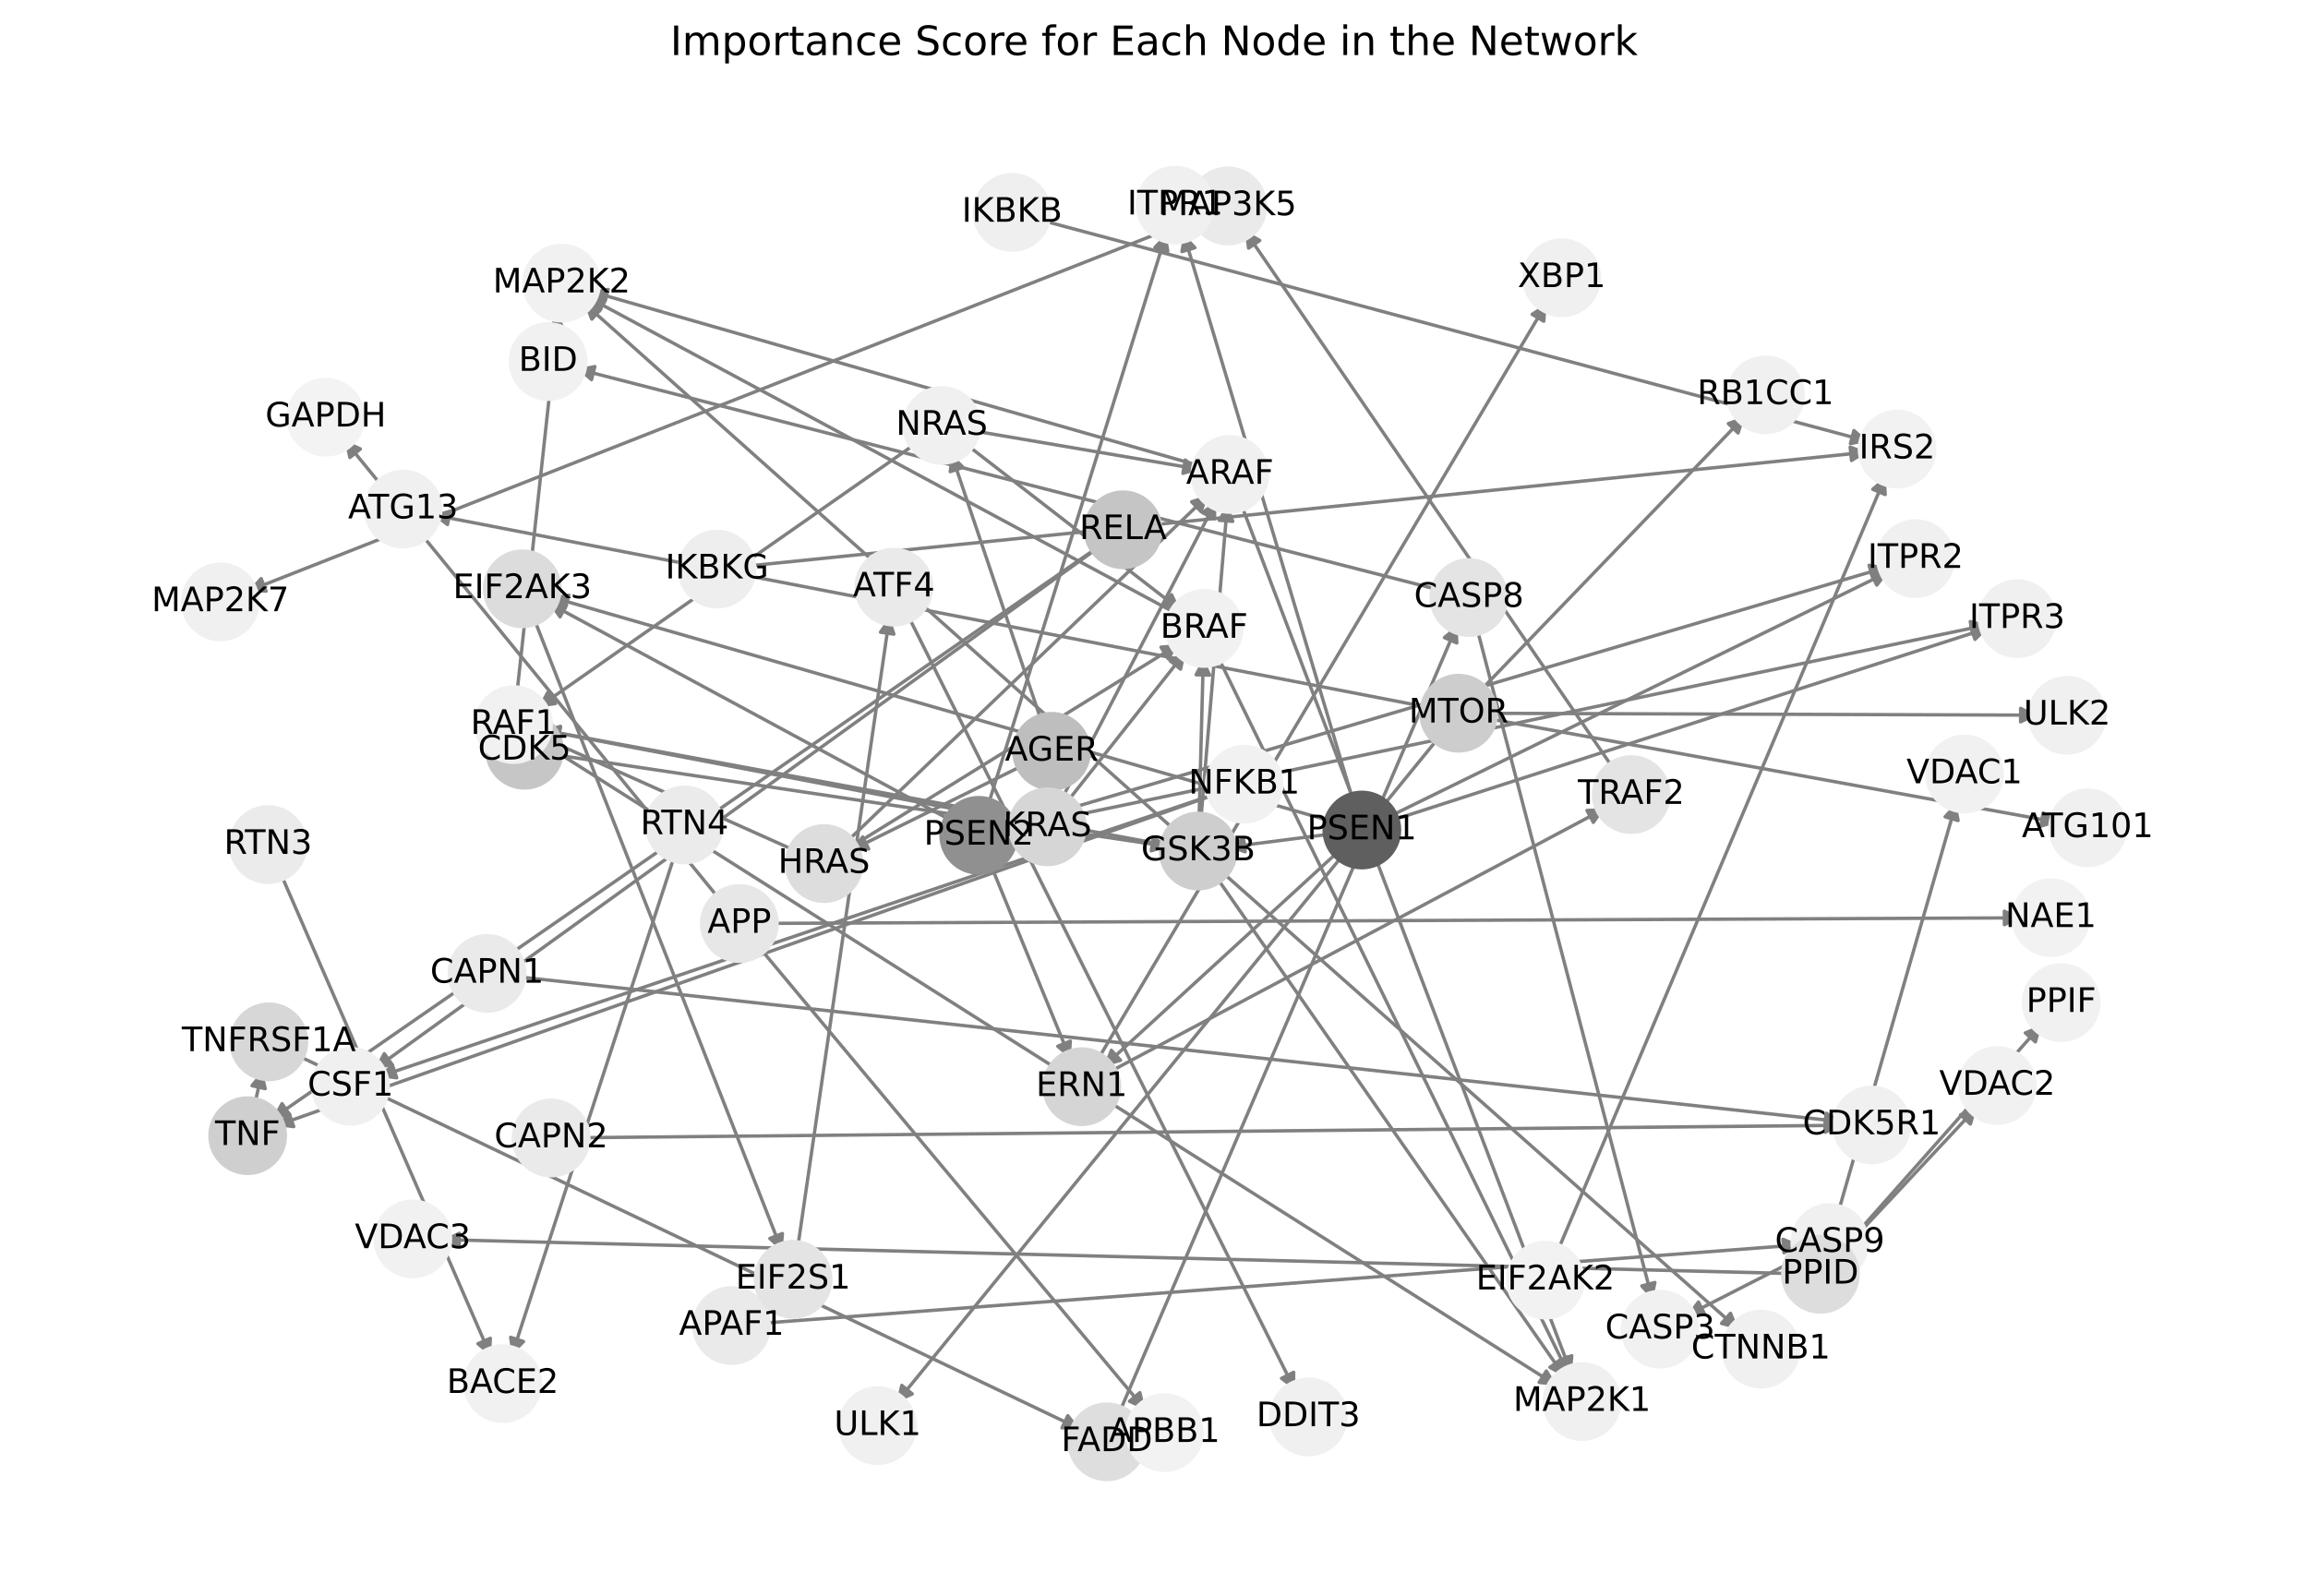 <?xml version="1.0" encoding="utf-8" standalone="no"?>
<!DOCTYPE svg PUBLIC "-//W3C//DTD SVG 1.1//EN"
  "http://www.w3.org/Graphics/SVG/1.1/DTD/svg11.dtd">
<!-- Created with matplotlib (https://matplotlib.org/) -->
<svg height="473.038pt" version="1.1" viewBox="0 0 684 473.038" width="684pt" xmlns="http://www.w3.org/2000/svg" xmlns:xlink="http://www.w3.org/1999/xlink">
 <defs>
  <style type="text/css">*{stroke-linecap:butt;stroke-linejoin:round;}</style>
 </defs>
 <g id="figure_1">
  <g id="patch_1">
   <path d="M 0 473.038 
L 684 473.038 
L 684 0 
L 0 0 
z
" style="fill:#ffffff;"/>
  </g>
  <g id="axes_1">
   <g id="patch_2">
    <path clip-path="url(#pe84e4eb3ac)" d="M 75.305 328.171 
Q 76.539 322.706 77.526 318.331 
" style="fill:none;stroke:#808080;stroke-linecap:round;"/>
    <path clip-path="url(#pe84e4eb3ac)" d="M 74.695 321.792 
L 77.526 318.331 
L 78.596 322.673 
L 74.695 321.792 
z
" style="fill:#808080;stroke:#808080;stroke-linecap:round;"/>
   </g>
   <g id="patch_3">
    <path clip-path="url(#pe84e4eb3ac)" d="M 227.78 273.69 
Q 413.458 272.87 598.019 272.055 
" style="fill:none;stroke:#808080;stroke-linecap:round;"/>
    <path clip-path="url(#pe84e4eb3ac)" d="M 594.01 270.073 
L 598.019 272.055 
L 594.027 274.072 
L 594.01 270.073 
z
" style="fill:#808080;stroke:#808080;stroke-linecap:round;"/>
   </g>
   <g id="patch_4">
    <path clip-path="url(#pe84e4eb3ac)" d="M 224.667 280.376 
Q 282.107 349.181 338.831 417.127 
" style="fill:none;stroke:#808080;stroke-linecap:round;"/>
    <path clip-path="url(#pe84e4eb3ac)" d="M 337.803 412.774 
L 338.831 417.127 
L 334.732 415.338 
L 337.803 412.774 
z
" style="fill:#808080;stroke:#808080;stroke-linecap:round;"/>
   </g>
   <g id="patch_5">
    <path clip-path="url(#pe84e4eb3ac)" d="M 213.639 267.022 
Q 157.827 198.697 102.722 131.238 
" style="fill:none;stroke:#808080;stroke-linecap:round;"/>
    <path clip-path="url(#pe84e4eb3ac)" d="M 103.703 135.601 
L 102.722 131.238 
L 106.801 133.071 
L 103.703 135.601 
z
" style="fill:#808080;stroke:#808080;stroke-linecap:round;"/>
   </g>
   <g id="patch_6">
    <path clip-path="url(#pe84e4eb3ac)" d="M 534.573 372.227 
Q 517.137 381.128 500.698 389.52 
" style="fill:none;stroke:#808080;stroke-linecap:round;"/>
    <path clip-path="url(#pe84e4eb3ac)" d="M 505.17 389.483 
L 500.698 389.52 
L 503.351 385.92 
L 505.17 389.483 
z
" style="fill:#808080;stroke:#808080;stroke-linecap:round;"/>
   </g>
   <g id="patch_7">
    <path clip-path="url(#pe84e4eb3ac)" d="M 225.444 392.234 
Q 379.546 380.588 532.533 369.026 
" style="fill:none;stroke:#808080;stroke-linecap:round;"/>
    <path clip-path="url(#pe84e4eb3ac)" d="M 528.394 367.333 
L 532.533 369.026 
L 528.695 371.322 
L 528.394 367.333 
z
" style="fill:#808080;stroke:#808080;stroke-linecap:round;"/>
   </g>
   <g id="patch_8">
    <path clip-path="url(#pe84e4eb3ac)" d="M 164.008 223.653 
Q 255.275 237.307 345.437 250.796 
" style="fill:none;stroke:#808080;stroke-linecap:round;"/>
    <path clip-path="url(#pe84e4eb3ac)" d="M 341.777 248.226 
L 345.437 250.796 
L 341.185 252.182 
L 341.777 248.226 
z
" style="fill:#808080;stroke:#808080;stroke-linecap:round;"/>
   </g>
   <g id="patch_9">
    <path clip-path="url(#pe84e4eb3ac)" d="M 331.438 419.39 
Q 381.681 302.234 431.484 186.105 
" style="fill:none;stroke:#808080;stroke-linecap:round;"/>
    <path clip-path="url(#pe84e4eb3ac)" d="M 428.069 188.993 
L 431.484 186.105 
L 431.746 190.57 
L 428.069 188.993 
z
" style="fill:#808080;stroke:#808080;stroke-linecap:round;"/>
   </g>
   <g id="patch_10">
    <path clip-path="url(#pe84e4eb3ac)" d="M 426.948 174.968 
Q 298.894 142.141 171.922 109.592 
" style="fill:none;stroke:#808080;stroke-linecap:round;"/>
    <path clip-path="url(#pe84e4eb3ac)" d="M 175.3 112.523 
L 171.922 109.592 
L 176.294 108.648 
L 175.3 112.523 
z
" style="fill:#808080;stroke:#808080;stroke-linecap:round;"/>
   </g>
   <g id="patch_11">
    <path clip-path="url(#pe84e4eb3ac)" d="M 437.528 185.5 
Q 463.665 285.542 489.519 384.502 
" style="fill:none;stroke:#808080;stroke-linecap:round;"/>
    <path clip-path="url(#pe84e4eb3ac)" d="M 490.443 380.126 
L 489.519 384.502 
L 486.572 381.137 
L 490.443 380.126 
z
" style="fill:#808080;stroke:#808080;stroke-linecap:round;"/>
   </g>
   <g id="patch_12">
    <path clip-path="url(#pe84e4eb3ac)" d="M 157.962 182.585 
Q 194.923 276.851 231.476 370.075 
" style="fill:none;stroke:#808080;stroke-linecap:round;"/>
    <path clip-path="url(#pe84e4eb3ac)" d="M 231.878 365.621 
L 231.476 370.075 
L 228.154 367.081 
L 231.878 365.621 
z
" style="fill:#808080;stroke:#808080;stroke-linecap:round;"/>
   </g>
   <g id="patch_13">
    <path clip-path="url(#pe84e4eb3ac)" d="M 324.988 314.649 
Q 391.694 202.217 457.831 90.746 
" style="fill:none;stroke:#808080;stroke-linecap:round;"/>
    <path clip-path="url(#pe84e4eb3ac)" d="M 454.07 93.166 
L 457.831 90.746 
L 457.51 95.207 
L 454.07 93.166 
z
" style="fill:#808080;stroke:#808080;stroke-linecap:round;"/>
   </g>
   <g id="patch_14">
    <path clip-path="url(#pe84e4eb3ac)" d="M 328.217 318.029 
Q 401.996 278.803 474.787 240.102 
" style="fill:none;stroke:#808080;stroke-linecap:round;"/>
    <path clip-path="url(#pe84e4eb3ac)" d="M 470.317 240.213 
L 474.787 240.102 
L 472.194 243.745 
L 470.317 240.213 
z
" style="fill:#808080;stroke:#808080;stroke-linecap:round;"/>
   </g>
   <g id="patch_15">
    <path clip-path="url(#pe84e4eb3ac)" d="M 361.591 257.985 
Q 438.474 326.065 514.519 393.404 
" style="fill:none;stroke:#808080;stroke-linecap:round;"/>
    <path clip-path="url(#pe84e4eb3ac)" d="M 512.85 389.255 
L 514.519 393.404 
L 510.198 392.25 
L 512.85 389.255 
z
" style="fill:#808080;stroke:#808080;stroke-linecap:round;"/>
   </g>
   <g id="patch_16">
    <path clip-path="url(#pe84e4eb3ac)" d="M 355.832 243.616 
Q 359.8 196.444 363.673 150.386 
" style="fill:none;stroke:#808080;stroke-linecap:round;"/>
    <path clip-path="url(#pe84e4eb3ac)" d="M 361.345 154.204 
L 363.673 150.386 
L 365.331 154.539 
L 361.345 154.204 
z
" style="fill:#808080;stroke:#808080;stroke-linecap:round;"/>
   </g>
   <g id="patch_17">
    <path clip-path="url(#pe84e4eb3ac)" d="M 355.335 243.582 
Q 355.979 219.258 356.592 196.051 
" style="fill:none;stroke:#808080;stroke-linecap:round;"/>
    <path clip-path="url(#pe84e4eb3ac)" d="M 354.487 199.997 
L 356.592 196.051 
L 358.486 200.103 
L 354.487 199.997 
z
" style="fill:#808080;stroke:#808080;stroke-linecap:round;"/>
   </g>
   <g id="patch_18">
    <path clip-path="url(#pe84e4eb3ac)" d="M 346.589 250.67 
Q 253.649 233.507 161.808 216.548 
" style="fill:none;stroke:#808080;stroke-linecap:round;"/>
    <path clip-path="url(#pe84e4eb3ac)" d="M 165.379 219.241 
L 161.808 216.548 
L 166.105 215.307 
L 165.379 219.241 
z
" style="fill:#808080;stroke:#808080;stroke-linecap:round;"/>
   </g>
   <g id="patch_19">
    <path clip-path="url(#pe84e4eb3ac)" d="M 360.058 259.347 
Q 411.976 333.836 463.254 407.407 
" style="fill:none;stroke:#808080;stroke-linecap:round;"/>
    <path clip-path="url(#pe84e4eb3ac)" d="M 462.608 402.982 
L 463.254 407.407 
L 459.326 405.27 
L 462.608 402.982 
z
" style="fill:#808080;stroke:#808080;stroke-linecap:round;"/>
   </g>
   <g id="patch_20">
    <path clip-path="url(#pe84e4eb3ac)" d="M 348.644 246.477 
Q 260.779 168.083 173.748 90.433 
" style="fill:none;stroke:#808080;stroke-linecap:round;"/>
    <path clip-path="url(#pe84e4eb3ac)" d="M 175.401 94.588 
L 173.748 90.433 
L 178.064 91.604 
L 175.401 94.588 
z
" style="fill:#808080;stroke:#808080;stroke-linecap:round;"/>
   </g>
   <g id="patch_21">
    <path clip-path="url(#pe84e4eb3ac)" d="M 478.529 228.368 
Q 423.664 148.275 369.431 69.104 
" style="fill:none;stroke:#808080;stroke-linecap:round;"/>
    <path clip-path="url(#pe84e4eb3ac)" d="M 370.042 73.534 
L 369.431 69.104 
L 373.342 71.274 
L 370.042 73.534 
z
" style="fill:#808080;stroke:#808080;stroke-linecap:round;"/>
   </g>
   <g id="patch_22">
    <path clip-path="url(#pe84e4eb3ac)" d="M 355.844 64.203 
Q 214.607 119.718 74.41 174.823 
" style="fill:none;stroke:#808080;stroke-linecap:round;"/>
    <path clip-path="url(#pe84e4eb3ac)" d="M 78.865 175.222 
L 74.41 174.823 
L 77.402 171.499 
L 78.865 175.222 
z
" style="fill:#808080;stroke:#808080;stroke-linecap:round;"/>
   </g>
   <g id="patch_23">
    <path clip-path="url(#pe84e4eb3ac)" d="M 423.778 209.749 
Q 275.874 181.144 129.068 152.752 
" style="fill:none;stroke:#808080;stroke-linecap:round;"/>
    <path clip-path="url(#pe84e4eb3ac)" d="M 132.615 155.475 
L 129.068 152.752 
L 133.375 151.548 
L 132.615 155.475 
z
" style="fill:#808080;stroke:#808080;stroke-linecap:round;"/>
   </g>
   <g id="patch_24">
    <path clip-path="url(#pe84e4eb3ac)" d="M 438.288 205.158 
Q 477.749 164.21 516.434 124.067 
" style="fill:none;stroke:#808080;stroke-linecap:round;"/>
    <path clip-path="url(#pe84e4eb3ac)" d="M 512.219 125.559 
L 516.434 124.067 
L 515.099 128.335 
L 512.219 125.559 
z
" style="fill:#808080;stroke:#808080;stroke-linecap:round;"/>
   </g>
   <g id="patch_25">
    <path clip-path="url(#pe84e4eb3ac)" d="M 440.799 212.946 
Q 525.486 228.377 609.074 243.608 
" style="fill:none;stroke:#808080;stroke-linecap:round;"/>
    <path clip-path="url(#pe84e4eb3ac)" d="M 605.497 240.924 
L 609.074 243.608 
L 604.78 244.859 
L 605.497 240.924 
z
" style="fill:#808080;stroke:#808080;stroke-linecap:round;"/>
   </g>
   <g id="patch_26">
    <path clip-path="url(#pe84e4eb3ac)" d="M 426.807 218.105 
Q 346.188 316.983 266.275 414.994 
" style="fill:none;stroke:#808080;stroke-linecap:round;"/>
    <path clip-path="url(#pe84e4eb3ac)" d="M 270.353 413.157 
L 266.275 414.994 
L 267.253 410.63 
L 270.353 413.157 
z
" style="fill:#808080;stroke:#808080;stroke-linecap:round;"/>
   </g>
   <g id="patch_27">
    <path clip-path="url(#pe84e4eb3ac)" d="M 440.939 211.422 
Q 522.441 211.697 602.825 211.967 
" style="fill:none;stroke:#808080;stroke-linecap:round;"/>
    <path clip-path="url(#pe84e4eb3ac)" d="M 598.832 209.953 
L 602.825 211.967 
L 598.818 213.953 
L 598.832 209.953 
z
" style="fill:#808080;stroke:#808080;stroke-linecap:round;"/>
   </g>
   <g id="patch_28">
    <path clip-path="url(#pe84e4eb3ac)" d="M 236.291 370.609 
Q 249.975 276.605 263.498 183.707 
" style="fill:none;stroke:#808080;stroke-linecap:round;"/>
    <path clip-path="url(#pe84e4eb3ac)" d="M 260.943 187.377 
L 263.498 183.707 
L 264.901 187.954 
L 260.943 187.377 
z
" style="fill:#808080;stroke:#808080;stroke-linecap:round;"/>
   </g>
   <g id="patch_29">
    <path clip-path="url(#pe84e4eb3ac)" d="M 268.777 181.781 
Q 326.329 297.003 383.381 411.224 
" style="fill:none;stroke:#808080;stroke-linecap:round;"/>
    <path clip-path="url(#pe84e4eb3ac)" d="M 383.383 406.752 
L 383.381 411.224 
L 379.804 408.54 
L 383.383 406.752 
z
" style="fill:#808080;stroke:#808080;stroke-linecap:round;"/>
   </g>
   <g id="patch_30">
    <path clip-path="url(#pe84e4eb3ac)" d="M 303.879 226.523 
Q 277.927 239.326 252.977 251.634 
" style="fill:none;stroke:#808080;stroke-linecap:round;"/>
    <path clip-path="url(#pe84e4eb3ac)" d="M 257.449 251.658 
L 252.977 251.634 
L 255.679 248.071 
L 257.449 251.658 
z
" style="fill:#808080;stroke:#808080;stroke-linecap:round;"/>
   </g>
   <g id="patch_31">
    <path clip-path="url(#pe84e4eb3ac)" d="M 311.166 231.339 
Q 311.024 233.882 310.945 235.309 
" style="fill:none;stroke:#808080;stroke-linecap:round;"/>
    <path clip-path="url(#pe84e4eb3ac)" d="M 313.164 231.426 
L 310.945 235.309 
L 309.17 231.204 
L 313.164 231.426 
z
" style="fill:#808080;stroke:#808080;stroke-linecap:round;"/>
   </g>
   <g id="patch_32">
    <path clip-path="url(#pe84e4eb3ac)" d="M 308.881 214.482 
Q 295.376 174.396 282.228 135.369 
" style="fill:none;stroke:#808080;stroke-linecap:round;"/>
    <path clip-path="url(#pe84e4eb3ac)" d="M 281.61 139.799 
L 282.228 135.369 
L 285.4 138.522 
L 281.61 139.799 
z
" style="fill:#808080;stroke:#808080;stroke-linecap:round;"/>
   </g>
   <g id="patch_33">
    <path clip-path="url(#pe84e4eb3ac)" d="M 87.497 312.529 
Q 203.853 368.075 319.201 423.139 
" style="fill:none;stroke:#808080;stroke-linecap:round;"/>
    <path clip-path="url(#pe84e4eb3ac)" d="M 316.453 419.611 
L 319.201 423.139 
L 314.73 423.221 
L 316.453 419.611 
z
" style="fill:#808080;stroke:#808080;stroke-linecap:round;"/>
   </g>
   <g id="patch_34">
    <path clip-path="url(#pe84e4eb3ac)" d="M 461.367 371.446 
Q 510.107 256.267 558.412 142.118 
" style="fill:none;stroke:#808080;stroke-linecap:round;"/>
    <path clip-path="url(#pe84e4eb3ac)" d="M 555.011 145.022 
L 558.412 142.118 
L 558.695 146.581 
L 555.011 145.022 
z
" style="fill:#808080;stroke:#808080;stroke-linecap:round;"/>
   </g>
   <g id="patch_35">
    <path clip-path="url(#pe84e4eb3ac)" d="M 541.893 369.372 
Q 560.842 303.553 579.481 238.807 
" style="fill:none;stroke:#808080;stroke-linecap:round;"/>
    <path clip-path="url(#pe84e4eb3ac)" d="M 576.453 242.098 
L 579.481 238.807 
L 580.297 243.205 
L 576.453 242.098 
z
" style="fill:#808080;stroke:#808080;stroke-linecap:round;"/>
   </g>
   <g id="patch_36">
    <path clip-path="url(#pe84e4eb3ac)" d="M 545.418 371.373 
Q 565.7 349.718 585.217 328.878 
" style="fill:none;stroke:#808080;stroke-linecap:round;"/>
    <path clip-path="url(#pe84e4eb3ac)" d="M 581.023 330.431 
L 585.217 328.878 
L 583.943 333.165 
L 581.023 330.431 
z
" style="fill:#808080;stroke:#808080;stroke-linecap:round;"/>
   </g>
   <g id="patch_37">
    <path clip-path="url(#pe84e4eb3ac)" d="M 530.837 377.477 
Q 330.916 372.449 132.112 367.45 
" style="fill:none;stroke:#808080;stroke-linecap:round;"/>
    <path clip-path="url(#pe84e4eb3ac)" d="M 136.06 369.55 
L 132.112 367.45 
L 136.161 365.551 
L 136.06 369.55 
z
" style="fill:#808080;stroke:#808080;stroke-linecap:round;"/>
   </g>
   <g id="patch_38">
    <path clip-path="url(#pe84e4eb3ac)" d="M 545.239 371.214 
Q 575.173 337.434 604.365 304.491 
" style="fill:none;stroke:#808080;stroke-linecap:round;"/>
    <path clip-path="url(#pe84e4eb3ac)" d="M 600.215 306.158 
L 604.365 304.491 
L 603.209 308.811 
L 600.215 306.158 
z
" style="fill:#808080;stroke:#808080;stroke-linecap:round;"/>
   </g>
   <g id="patch_39">
    <path clip-path="url(#pe84e4eb3ac)" d="M 395.004 247.118 
Q 379.349 249.129 364.802 250.997 
" style="fill:none;stroke:#808080;stroke-linecap:round;"/>
    <path clip-path="url(#pe84e4eb3ac)" d="M 369.024 252.472 
L 364.802 250.997 
L 368.514 248.504 
L 369.024 252.472 
z
" style="fill:#808080;stroke:#808080;stroke-linecap:round;"/>
   </g>
   <g id="patch_40">
    <path clip-path="url(#pe84e4eb3ac)" d="M 395.271 243.622 
Q 279.199 210.27 164.202 177.226 
" style="fill:none;stroke:#808080;stroke-linecap:round;"/>
    <path clip-path="url(#pe84e4eb3ac)" d="M 167.494 180.253 
L 164.202 177.226 
L 168.599 176.409 
L 167.494 180.253 
z
" style="fill:#808080;stroke:#808080;stroke-linecap:round;"/>
   </g>
   <g id="patch_41">
    <path clip-path="url(#pe84e4eb3ac)" d="M 397.213 251.863 
Q 362.083 284.054 327.778 315.49 
" style="fill:none;stroke:#808080;stroke-linecap:round;"/>
    <path clip-path="url(#pe84e4eb3ac)" d="M 332.078 314.262 
L 327.778 315.49 
L 329.376 311.313 
L 332.078 314.262 
z
" style="fill:#808080;stroke:#808080;stroke-linecap:round;"/>
   </g>
   <g id="patch_42">
    <path clip-path="url(#pe84e4eb3ac)" d="M 401.116 237.714 
Q 375.93 153.407 351.064 70.172 
" style="fill:none;stroke:#808080;stroke-linecap:round;"/>
    <path clip-path="url(#pe84e4eb3ac)" d="M 350.292 74.577 
L 351.064 70.172 
L 354.125 73.432 
L 350.292 74.577 
z
" style="fill:#808080;stroke:#808080;stroke-linecap:round;"/>
   </g>
   <g id="patch_43">
    <path clip-path="url(#pe84e4eb3ac)" d="M 411.371 242.203 
Q 485.648 205.788 558.921 169.865 
" style="fill:none;stroke:#808080;stroke-linecap:round;"/>
    <path clip-path="url(#pe84e4eb3ac)" d="M 554.449 169.83 
L 558.921 169.865 
L 556.21 173.422 
L 554.449 169.83 
z
" style="fill:#808080;stroke:#808080;stroke-linecap:round;"/>
   </g>
   <g id="patch_44">
    <path clip-path="url(#pe84e4eb3ac)" d="M 411.837 243.356 
Q 500.697 214.694 588.492 186.375 
" style="fill:none;stroke:#808080;stroke-linecap:round;"/>
    <path clip-path="url(#pe84e4eb3ac)" d="M 584.072 185.699 
L 588.492 186.375 
L 585.3 189.506 
L 584.072 185.699 
z
" style="fill:#808080;stroke:#808080;stroke-linecap:round;"/>
   </g>
   <g id="patch_45">
    <path clip-path="url(#pe84e4eb3ac)" d="M 282.442 243.48 
Q 222.433 211.062 163.409 179.175 
" style="fill:none;stroke:#808080;stroke-linecap:round;"/>
    <path clip-path="url(#pe84e4eb3ac)" d="M 165.977 182.836 
L 163.409 179.175 
L 167.879 179.316 
L 165.977 182.836 
z
" style="fill:#808080;stroke:#808080;stroke-linecap:round;"/>
   </g>
   <g id="patch_46">
    <path clip-path="url(#pe84e4eb3ac)" d="M 293.341 255.61 
Q 305.314 284.845 316.864 313.045 
" style="fill:none;stroke:#808080;stroke-linecap:round;"/>
    <path clip-path="url(#pe84e4eb3ac)" d="M 317.199 308.586 
L 316.864 313.045 
L 313.497 310.102 
L 317.199 308.586 
z
" style="fill:#808080;stroke:#808080;stroke-linecap:round;"/>
   </g>
   <g id="patch_47">
    <path clip-path="url(#pe84e4eb3ac)" d="M 292.634 239.325 
Q 319.162 154.199 345.356 70.14 
" style="fill:none;stroke:#808080;stroke-linecap:round;"/>
    <path clip-path="url(#pe84e4eb3ac)" d="M 342.257 73.364 
L 345.356 70.14 
L 346.076 74.554 
L 342.257 73.364 
z
" style="fill:#808080;stroke:#808080;stroke-linecap:round;"/>
   </g>
   <g id="patch_48">
    <path clip-path="url(#pe84e4eb3ac)" d="M 298.365 245.139 
Q 428.879 206.577 558.321 168.332 
" style="fill:none;stroke:#808080;stroke-linecap:round;"/>
    <path clip-path="url(#pe84e4eb3ac)" d="M 553.918 167.548 
L 558.321 168.332 
L 555.051 171.384 
L 553.918 167.548 
z
" style="fill:#808080;stroke:#808080;stroke-linecap:round;"/>
   </g>
   <g id="patch_49">
    <path clip-path="url(#pe84e4eb3ac)" d="M 298.533 245.825 
Q 443.926 215.484 588.225 185.371 
" style="fill:none;stroke:#808080;stroke-linecap:round;"/>
    <path clip-path="url(#pe84e4eb3ac)" d="M 583.901 184.23 
L 588.225 185.371 
L 584.718 188.146 
L 583.901 184.23 
z
" style="fill:#808080;stroke:#808080;stroke-linecap:round;"/>
   </g>
   <g id="patch_50">
    <path clip-path="url(#pe84e4eb3ac)" d="M 152.941 289.455 
Q 349.514 310.984 544.974 332.391 
" style="fill:none;stroke:#808080;stroke-linecap:round;"/>
    <path clip-path="url(#pe84e4eb3ac)" d="M 541.216 329.967 
L 544.974 332.391 
L 540.78 333.943 
L 541.216 329.967 
z
" style="fill:#808080;stroke:#808080;stroke-linecap:round;"/>
   </g>
   <g id="patch_51">
    <path clip-path="url(#pe84e4eb3ac)" d="M 171.996 337.218 
Q 359.017 335.379 544.921 333.551 
" style="fill:none;stroke:#808080;stroke-linecap:round;"/>
    <path clip-path="url(#pe84e4eb3ac)" d="M 540.901 331.591 
L 544.921 333.551 
L 540.94 335.591 
L 540.901 331.591 
z
" style="fill:#808080;stroke:#808080;stroke-linecap:round;"/>
   </g>
   <g id="patch_52">
    <path clip-path="url(#pe84e4eb3ac)" d="M 82.906 258.277 
Q 114.216 330.222 145.079 401.142 
" style="fill:none;stroke:#808080;stroke-linecap:round;"/>
    <path clip-path="url(#pe84e4eb3ac)" d="M 145.317 396.676 
L 145.079 401.142 
L 141.649 398.272 
L 145.317 396.676 
z
" style="fill:#808080;stroke:#808080;stroke-linecap:round;"/>
   </g>
   <g id="patch_53">
    <path clip-path="url(#pe84e4eb3ac)" d="M 200.171 252.741 
Q 175.915 327.307 152.005 400.81 
" style="fill:none;stroke:#808080;stroke-linecap:round;"/>
    <path clip-path="url(#pe84e4eb3ac)" d="M 155.144 397.625 
L 152.005 400.81 
L 151.34 396.387 
L 155.144 397.625 
z
" style="fill:#808080;stroke:#808080;stroke-linecap:round;"/>
   </g>
   <g id="patch_54">
    <path clip-path="url(#pe84e4eb3ac)" d="M 250.455 249.97 
Q 304.347 198.302 357.432 147.409 
" style="fill:none;stroke:#808080;stroke-linecap:round;"/>
    <path clip-path="url(#pe84e4eb3ac)" d="M 353.161 148.733 
L 357.432 147.409 
L 355.929 151.62 
L 353.161 148.733 
z
" style="fill:#808080;stroke:#808080;stroke-linecap:round;"/>
   </g>
   <g id="patch_55">
    <path clip-path="url(#pe84e4eb3ac)" d="M 251.572 251.404 
Q 300.528 221.119 348.533 191.422 
" style="fill:none;stroke:#808080;stroke-linecap:round;"/>
    <path clip-path="url(#pe84e4eb3ac)" d="M 344.079 191.826 
L 348.533 191.422 
L 346.183 195.228 
L 344.079 191.826 
z
" style="fill:#808080;stroke:#808080;stroke-linecap:round;"/>
   </g>
   <g id="patch_56">
    <path clip-path="url(#pe84e4eb3ac)" d="M 236.3 252.423 
Q 198.198 235.367 161.116 218.767 
" style="fill:none;stroke:#808080;stroke-linecap:round;"/>
    <path clip-path="url(#pe84e4eb3ac)" d="M 163.95 222.227 
L 161.116 218.767 
L 165.584 218.576 
L 163.95 222.227 
z
" style="fill:#808080;stroke:#808080;stroke-linecap:round;"/>
   </g>
   <g id="patch_57">
    <path clip-path="url(#pe84e4eb3ac)" d="M 314.385 237.383 
Q 337.447 192.857 359.995 149.323 
" style="fill:none;stroke:#808080;stroke-linecap:round;"/>
    <path clip-path="url(#pe84e4eb3ac)" d="M 356.38 151.955 
L 359.995 149.323 
L 359.932 153.794 
L 356.38 151.955 
z
" style="fill:#808080;stroke:#808080;stroke-linecap:round;"/>
   </g>
   <g id="patch_58">
    <path clip-path="url(#pe84e4eb3ac)" d="M 315.768 238.28 
Q 333.625 215.676 350.789 193.95 
" style="fill:none;stroke:#808080;stroke-linecap:round;"/>
    <path clip-path="url(#pe84e4eb3ac)" d="M 346.74 195.849 
L 350.789 193.95 
L 349.879 198.328 
L 346.74 195.849 
z
" style="fill:#808080;stroke:#808080;stroke-linecap:round;"/>
   </g>
   <g id="patch_59">
    <path clip-path="url(#pe84e4eb3ac)" d="M 301.899 243.445 
Q 231.297 229.923 161.793 216.611 
" style="fill:none;stroke:#808080;stroke-linecap:round;"/>
    <path clip-path="url(#pe84e4eb3ac)" d="M 165.345 219.328 
L 161.793 216.611 
L 166.098 215.399 
L 165.345 219.328 
z
" style="fill:#808080;stroke:#808080;stroke-linecap:round;"/>
   </g>
   <g id="patch_60">
    <path clip-path="url(#pe84e4eb3ac)" d="M 287.645 127.556 
Q 321.799 133.371 354.85 138.997 
" style="fill:none;stroke:#808080;stroke-linecap:round;"/>
    <path clip-path="url(#pe84e4eb3ac)" d="M 351.242 136.354 
L 354.85 138.997 
L 350.571 140.298 
L 351.242 136.354 
z
" style="fill:#808080;stroke:#808080;stroke-linecap:round;"/>
   </g>
   <g id="patch_61">
    <path clip-path="url(#pe84e4eb3ac)" d="M 285.956 131.404 
Q 317.979 156.19 349.119 180.292 
" style="fill:none;stroke:#808080;stroke-linecap:round;"/>
    <path clip-path="url(#pe84e4eb3ac)" d="M 347.18 176.262 
L 349.119 180.292 
L 344.732 179.426 
L 347.18 176.262 
z
" style="fill:#808080;stroke:#808080;stroke-linecap:round;"/>
   </g>
   <g id="patch_62">
    <path clip-path="url(#pe84e4eb3ac)" d="M 272.007 131.063 
Q 215.648 170.438 160.206 209.173 
" style="fill:none;stroke:#808080;stroke-linecap:round;"/>
    <path clip-path="url(#pe84e4eb3ac)" d="M 164.631 208.522 
L 160.206 209.173 
L 162.34 205.243 
L 164.631 208.522 
z
" style="fill:#808080;stroke:#808080;stroke-linecap:round;"/>
   </g>
   <g id="patch_63">
    <path clip-path="url(#pe84e4eb3ac)" d="M 325.714 161.957 
Q 203.115 246.823 81.436 331.053 
" style="fill:none;stroke:#808080;stroke-linecap:round;"/>
    <path clip-path="url(#pe84e4eb3ac)" d="M 85.863 330.421 
L 81.436 331.053 
L 83.586 327.132 
L 85.863 330.421 
z
" style="fill:#808080;stroke:#808080;stroke-linecap:round;"/>
   </g>
   <g id="patch_64">
    <path clip-path="url(#pe84e4eb3ac)" d="M 325.81 162.088 
Q 218.357 239.503 111.812 316.264 
" style="fill:none;stroke:#808080;stroke-linecap:round;"/>
    <path clip-path="url(#pe84e4eb3ac)" d="M 116.227 315.549 
L 111.812 316.264 
L 113.888 312.303 
L 116.227 315.549 
z
" style="fill:#808080;stroke:#808080;stroke-linecap:round;"/>
   </g>
   <g id="patch_65">
    <path clip-path="url(#pe84e4eb3ac)" d="M 360.56 235.332 
Q 221.061 284.535 82.615 333.366 
" style="fill:none;stroke:#808080;stroke-linecap:round;"/>
    <path clip-path="url(#pe84e4eb3ac)" d="M 87.053 333.922 
L 82.615 333.366 
L 85.722 330.149 
L 87.053 333.922 
z
" style="fill:#808080;stroke:#808080;stroke-linecap:round;"/>
   </g>
   <g id="patch_66">
    <path clip-path="url(#pe84e4eb3ac)" d="M 360.522 235.225 
Q 236.302 277.216 113.141 318.849 
" style="fill:none;stroke:#808080;stroke-linecap:round;"/>
    <path clip-path="url(#pe84e4eb3ac)" d="M 117.571 319.462 
L 113.141 318.849 
L 116.29 315.673 
L 117.571 319.462 
z
" style="fill:#808080;stroke:#808080;stroke-linecap:round;"/>
   </g>
   <g id="patch_67">
    <path clip-path="url(#pe84e4eb3ac)" d="M 308.307 65.204 
Q 431.082 98.04 552.777 130.587 
" style="fill:none;stroke:#808080;stroke-linecap:round;"/>
    <path clip-path="url(#pe84e4eb3ac)" d="M 549.43 127.622 
L 552.777 130.587 
L 548.396 131.486 
L 549.43 127.622 
z
" style="fill:#808080;stroke:#808080;stroke-linecap:round;"/>
   </g>
   <g id="patch_68">
    <path clip-path="url(#pe84e4eb3ac)" d="M 221.116 167.809 
Q 387.361 150.899 552.493 134.103 
" style="fill:none;stroke:#808080;stroke-linecap:round;"/>
    <path clip-path="url(#pe84e4eb3ac)" d="M 548.312 132.518 
L 552.493 134.103 
L 548.716 136.497 
L 548.312 132.518 
z
" style="fill:#808080;stroke:#808080;stroke-linecap:round;"/>
   </g>
   <g id="patch_69">
    <path clip-path="url(#pe84e4eb3ac)" d="M 367.568 148.736 
Q 416.67 278.035 465.374 406.29 
" style="fill:none;stroke:#808080;stroke-linecap:round;"/>
    <path clip-path="url(#pe84e4eb3ac)" d="M 465.824 401.84 
L 465.374 406.29 
L 462.085 403.26 
L 465.824 401.84 
z
" style="fill:#808080;stroke:#808080;stroke-linecap:round;"/>
   </g>
   <g id="patch_70">
    <path clip-path="url(#pe84e4eb3ac)" d="M 356.168 138.255 
Q 265.47 112.28 175.847 86.613 
" style="fill:none;stroke:#808080;stroke-linecap:round;"/>
    <path clip-path="url(#pe84e4eb3ac)" d="M 179.142 89.637 
L 175.847 86.613 
L 180.243 85.792 
L 179.142 89.637 
z
" style="fill:#808080;stroke:#808080;stroke-linecap:round;"/>
   </g>
   <g id="patch_71">
    <path clip-path="url(#pe84e4eb3ac)" d="M 360.653 194.057 
Q 412.848 300.853 464.552 406.645 
" style="fill:none;stroke:#808080;stroke-linecap:round;"/>
    <path clip-path="url(#pe84e4eb3ac)" d="M 464.593 402.173 
L 464.552 406.645 
L 460.999 403.93 
L 464.593 402.173 
z
" style="fill:#808080;stroke:#808080;stroke-linecap:round;"/>
   </g>
   <g id="patch_72">
    <path clip-path="url(#pe84e4eb3ac)" d="M 349.225 182.177 
Q 261.651 135.1 175.062 88.552 
" style="fill:none;stroke:#808080;stroke-linecap:round;"/>
    <path clip-path="url(#pe84e4eb3ac)" d="M 177.639 92.207 
L 175.062 88.552 
L 179.532 88.684 
L 177.639 92.207 
z
" style="fill:#808080;stroke:#808080;stroke-linecap:round;"/>
   </g>
   <g id="patch_73">
    <path clip-path="url(#pe84e4eb3ac)" d="M 159.506 219.406 
Q 310.518 315.1 460.587 410.196 
" style="fill:none;stroke:#808080;stroke-linecap:round;"/>
    <path clip-path="url(#pe84e4eb3ac)" d="M 458.279 406.366 
L 460.587 410.196 
L 456.138 409.744 
L 458.279 406.366 
z
" style="fill:#808080;stroke:#808080;stroke-linecap:round;"/>
   </g>
   <g id="patch_74">
    <path clip-path="url(#pe84e4eb3ac)" d="M 153.13 206.167 
Q 159.321 149.347 165.391 93.64 
" style="fill:none;stroke:#808080;stroke-linecap:round;"/>
    <path clip-path="url(#pe84e4eb3ac)" d="M 162.97 97.4 
L 165.391 93.64 
L 166.946 97.833 
L 162.97 97.4 
z
" style="fill:#808080;stroke:#808080;stroke-linecap:round;"/>
   </g>
   <g id="PathCollection_1">
    <defs>
     <path d="M 0 11.18 
C 2.965 11.18 5.809 10.002 7.906 7.906 
C 10.002 5.809 11.18 2.965 11.18 -0 
C 11.18 -2.965 10.002 -5.809 7.906 -7.906 
C 5.809 -10.002 2.965 -11.18 0 -11.18 
C -2.965 -11.18 -5.809 -10.002 -7.906 -7.906 
C -10.002 -5.809 -11.18 -2.965 -11.18 0 
C -11.18 2.965 -10.002 5.809 -7.906 7.906 
C -5.809 10.002 -2.965 11.18 0 11.18 
z
" id="C0_0_daf567de91"/>
    </defs>
    <g clip-path="url(#pe84e4eb3ac)">
     <use style="fill:#cfcfcf;stroke:#cfcfcf;" x="73.398" xlink:href="#C0_0_daf567de91" y="336.617"/>
    </g>
    <g clip-path="url(#pe84e4eb3ac)">
     <use style="fill:#e7e7e7;stroke:#e7e7e7;" x="219.118" xlink:href="#C0_0_daf567de91" y="273.729"/>
    </g>
    <g clip-path="url(#pe84e4eb3ac)">
     <use style="fill:#f0f0f0;stroke:#f0f0f0;" x="542.287" xlink:href="#C0_0_daf567de91" y="368.289"/>
    </g>
    <g clip-path="url(#pe84e4eb3ac)">
     <use style="fill:#f1f1f1;stroke:#f1f1f1;" x="491.991" xlink:href="#C0_0_daf567de91" y="393.965"/>
    </g>
    <g clip-path="url(#pe84e4eb3ac)">
     <use style="fill:#eaeaea;stroke:#eaeaea;" x="216.807" xlink:href="#C0_0_daf567de91" y="392.886"/>
    </g>
    <g clip-path="url(#pe84e4eb3ac)">
     <use style="fill:#f0f0f0;stroke:#f0f0f0;" x="554.696" xlink:href="#C0_0_daf567de91" y="333.455"/>
    </g>
    <g clip-path="url(#pe84e4eb3ac)">
     <use style="fill:#c6c6c6;stroke:#c6c6c6;" x="155.444" xlink:href="#C0_0_daf567de91" y="222.372"/>
    </g>
    <g clip-path="url(#pe84e4eb3ac)">
     <use style="fill:#dedede;stroke:#dedede;" x="328.024" xlink:href="#C0_0_daf567de91" y="427.351"/>
    </g>
    <g clip-path="url(#pe84e4eb3ac)">
     <use style="fill:#e4e4e4;stroke:#e4e4e4;" x="435.338" xlink:href="#C0_0_daf567de91" y="177.119"/>
    </g>
    <g clip-path="url(#pe84e4eb3ac)">
     <use style="fill:#f1f1f1;stroke:#f1f1f1;" x="162.449" xlink:href="#C0_0_daf567de91" y="107.164"/>
    </g>
    <g clip-path="url(#pe84e4eb3ac)">
     <use style="fill:#dcdcdc;stroke:#dcdcdc;" x="154.802" xlink:href="#C0_0_daf567de91" y="174.525"/>
    </g>
    <g clip-path="url(#pe84e4eb3ac)">
     <use style="fill:#d5d5d5;stroke:#d5d5d5;" x="320.57" xlink:href="#C0_0_daf567de91" y="322.094"/>
    </g>
    <g clip-path="url(#pe84e4eb3ac)">
     <use style="fill:#f2f2f2;stroke:#f2f2f2;" x="345.099" xlink:href="#C0_0_daf567de91" y="424.635"/>
    </g>
    <g clip-path="url(#pe84e4eb3ac)">
     <use style="fill:#f3f3f3;stroke:#f3f3f3;" x="96.534" xlink:href="#C0_0_daf567de91" y="123.663"/>
    </g>
    <g clip-path="url(#pe84e4eb3ac)">
     <use style="fill:#f2f2f2;stroke:#f2f2f2;" x="607.797" xlink:href="#C0_0_daf567de91" y="272.012"/>
    </g>
    <g clip-path="url(#pe84e4eb3ac)">
     <use style="fill:#cecece;stroke:#cecece;" x="355.106" xlink:href="#C0_0_daf567de91" y="252.243"/>
    </g>
    <g clip-path="url(#pe84e4eb3ac)">
     <use style="fill:#e4e4e4;stroke:#e4e4e4;" x="483.422" xlink:href="#C0_0_daf567de91" y="235.511"/>
    </g>
    <g clip-path="url(#pe84e4eb3ac)">
     <use style="fill:#eaeaea;stroke:#eaeaea;" x="363.904" xlink:href="#C0_0_daf567de91" y="61.035"/>
    </g>
    <g clip-path="url(#pe84e4eb3ac)">
     <use style="fill:#cdcdcd;stroke:#cdcdcd;" x="432.279" xlink:href="#C0_0_daf567de91" y="211.393"/>
    </g>
    <g clip-path="url(#pe84e4eb3ac)">
     <use style="fill:#f0f0f0;stroke:#f0f0f0;" x="119.468" xlink:href="#C0_0_daf567de91" y="150.895"/>
    </g>
    <g clip-path="url(#pe84e4eb3ac)">
     <use style="fill:#f0f0f0;stroke:#f0f0f0;" x="523.221" xlink:href="#C0_0_daf567de91" y="117.024"/>
    </g>
    <g clip-path="url(#pe84e4eb3ac)">
     <use style="fill:#f0f0f0;stroke:#f0f0f0;" x="618.694" xlink:href="#C0_0_daf567de91" y="245.361"/>
    </g>
    <g clip-path="url(#pe84e4eb3ac)">
     <use style="fill:#f0f0f0;stroke:#f0f0f0;" x="65.306" xlink:href="#C0_0_daf567de91" y="178.402"/>
    </g>
    <g clip-path="url(#pe84e4eb3ac)">
     <use style="fill:#e4e4e4;stroke:#e4e4e4;" x="235.044" xlink:href="#C0_0_daf567de91" y="379.176"/>
    </g>
    <g clip-path="url(#pe84e4eb3ac)">
     <use style="fill:#eaeaea;stroke:#eaeaea;" x="264.907" xlink:href="#C0_0_daf567de91" y="174.031"/>
    </g>
    <g clip-path="url(#pe84e4eb3ac)">
     <use style="fill:#f0f0f0;stroke:#f0f0f0;" x="521.838" xlink:href="#C0_0_daf567de91" y="399.885"/>
    </g>
    <g clip-path="url(#pe84e4eb3ac)">
     <use style="fill:#bebebe;stroke:#bebebe;" x="311.647" xlink:href="#C0_0_daf567de91" y="222.691"/>
    </g>
    <g clip-path="url(#pe84e4eb3ac)">
     <use style="fill:#f0f0f0;stroke:#f0f0f0;" x="103.878" xlink:href="#C0_0_daf567de91" y="321.98"/>
    </g>
    <g clip-path="url(#pe84e4eb3ac)">
     <use style="fill:#d7d7d7;stroke:#d7d7d7;" x="79.679" xlink:href="#C0_0_daf567de91" y="308.797"/>
    </g>
    <g clip-path="url(#pe84e4eb3ac)">
     <use style="fill:#f2f2f2;stroke:#f2f2f2;" x="457.991" xlink:href="#C0_0_daf567de91" y="379.425"/>
    </g>
    <g clip-path="url(#pe84e4eb3ac)">
     <use style="fill:#dddddd;stroke:#dddddd;" x="539.497" xlink:href="#C0_0_daf567de91" y="377.694"/>
    </g>
    <g clip-path="url(#pe84e4eb3ac)">
     <use style="fill:#f0f0f0;stroke:#f0f0f0;" x="462.82" xlink:href="#C0_0_daf567de91" y="82.337"/>
    </g>
    <g clip-path="url(#pe84e4eb3ac)">
     <use style="fill:#5f5f5f;stroke:#5f5f5f;" x="403.596" xlink:href="#C0_0_daf567de91" y="246.014"/>
    </g>
    <g clip-path="url(#pe84e4eb3ac)">
     <use style="fill:#f0f0f0;stroke:#f0f0f0;" x="387.749" xlink:href="#C0_0_daf567de91" y="419.97"/>
    </g>
    <g clip-path="url(#pe84e4eb3ac)">
     <use style="fill:#909090;stroke:#909090;" x="290.057" xlink:href="#C0_0_daf567de91" y="247.594"/>
    </g>
    <g clip-path="url(#pe84e4eb3ac)">
     <use style="fill:#f1f1f1;stroke:#f1f1f1;" x="148.98" xlink:href="#C0_0_daf567de91" y="410.107"/>
    </g>
    <g clip-path="url(#pe84e4eb3ac)">
     <use style="fill:#f0f0f0;stroke:#f0f0f0;" x="348.265" xlink:href="#C0_0_daf567de91" y="60.805"/>
    </g>
    <g clip-path="url(#pe84e4eb3ac)">
     <use style="fill:#f0f0f0;stroke:#f0f0f0;" x="567.699" xlink:href="#C0_0_daf567de91" y="165.562"/>
    </g>
    <g clip-path="url(#pe84e4eb3ac)">
     <use style="fill:#f0f0f0;stroke:#f0f0f0;" x="597.8" xlink:href="#C0_0_daf567de91" y="183.373"/>
    </g>
    <g clip-path="url(#pe84e4eb3ac)">
     <use style="fill:#eaeaea;stroke:#eaeaea;" x="144.335" xlink:href="#C0_0_daf567de91" y="288.512"/>
    </g>
    <g clip-path="url(#pe84e4eb3ac)">
     <use style="fill:#eaeaea;stroke:#eaeaea;" x="163.334" xlink:href="#C0_0_daf567de91" y="337.303"/>
    </g>
    <g clip-path="url(#pe84e4eb3ac)">
     <use style="fill:#ebebeb;stroke:#ebebeb;" x="79.451" xlink:href="#C0_0_daf567de91" y="250.337"/>
    </g>
    <g clip-path="url(#pe84e4eb3ac)">
     <use style="fill:#ebebeb;stroke:#ebebeb;" x="202.85" xlink:href="#C0_0_daf567de91" y="244.506"/>
    </g>
    <g clip-path="url(#pe84e4eb3ac)">
     <use style="fill:#f0f0f0;stroke:#f0f0f0;" x="260.097" xlink:href="#C0_0_daf567de91" y="422.571"/>
    </g>
    <g clip-path="url(#pe84e4eb3ac)">
     <use style="fill:#f0f0f0;stroke:#f0f0f0;" x="612.606" xlink:href="#C0_0_daf567de91" y="212"/>
    </g>
    <g clip-path="url(#pe84e4eb3ac)">
     <use style="fill:#dddddd;stroke:#dddddd;" x="244.205" xlink:href="#C0_0_daf567de91" y="255.962"/>
    </g>
    <g clip-path="url(#pe84e4eb3ac)">
     <use style="fill:#d6d6d6;stroke:#d6d6d6;" x="310.402" xlink:href="#C0_0_daf567de91" y="245.073"/>
    </g>
    <g clip-path="url(#pe84e4eb3ac)">
     <use style="fill:#f0f0f0;stroke:#f0f0f0;" x="279.106" xlink:href="#C0_0_daf567de91" y="126.103"/>
    </g>
    <g clip-path="url(#pe84e4eb3ac)">
     <use style="fill:#c5c5c5;stroke:#c5c5c5;" x="332.835" xlink:href="#C0_0_daf567de91" y="157.027"/>
    </g>
    <g clip-path="url(#pe84e4eb3ac)">
     <use style="fill:#f1f1f1;stroke:#f1f1f1;" x="368.73" xlink:href="#C0_0_daf567de91" y="232.45"/>
    </g>
    <g clip-path="url(#pe84e4eb3ac)">
     <use style="fill:#f2f2f2;stroke:#f2f2f2;" x="562.222" xlink:href="#C0_0_daf567de91" y="133.113"/>
    </g>
    <g clip-path="url(#pe84e4eb3ac)">
     <use style="fill:#efefef;stroke:#efefef;" x="299.938" xlink:href="#C0_0_daf567de91" y="62.965"/>
    </g>
    <g clip-path="url(#pe84e4eb3ac)">
     <use style="fill:#eeeeee;stroke:#eeeeee;" x="212.5" xlink:href="#C0_0_daf567de91" y="168.685"/>
    </g>
    <g clip-path="url(#pe84e4eb3ac)">
     <use style="fill:#f0f0f0;stroke:#f0f0f0;" x="364.493" xlink:href="#C0_0_daf567de91" y="140.639"/>
    </g>
    <g clip-path="url(#pe84e4eb3ac)">
     <use style="fill:#f1f1f1;stroke:#f1f1f1;" x="356.851" xlink:href="#C0_0_daf567de91" y="186.277"/>
    </g>
    <g clip-path="url(#pe84e4eb3ac)">
     <use style="fill:#f1f1f1;stroke:#f1f1f1;" x="152.193" xlink:href="#C0_0_daf567de91" y="214.772"/>
    </g>
    <g clip-path="url(#pe84e4eb3ac)">
     <use style="fill:#f0f0f0;stroke:#f0f0f0;" x="468.845" xlink:href="#C0_0_daf567de91" y="415.429"/>
    </g>
    <g clip-path="url(#pe84e4eb3ac)">
     <use style="fill:#f1f1f1;stroke:#f1f1f1;" x="166.45" xlink:href="#C0_0_daf567de91" y="83.922"/>
    </g>
    <g clip-path="url(#pe84e4eb3ac)">
     <use style="fill:#f1f1f1;stroke:#f1f1f1;" x="582.187" xlink:href="#C0_0_daf567de91" y="229.408"/>
    </g>
    <g clip-path="url(#pe84e4eb3ac)">
     <use style="fill:#f1f1f1;stroke:#f1f1f1;" x="591.903" xlink:href="#C0_0_daf567de91" y="321.74"/>
    </g>
    <g clip-path="url(#pe84e4eb3ac)">
     <use style="fill:#f1f1f1;stroke:#f1f1f1;" x="122.339" xlink:href="#C0_0_daf567de91" y="367.205"/>
    </g>
    <g clip-path="url(#pe84e4eb3ac)">
     <use style="fill:#f1f1f1;stroke:#f1f1f1;" x="610.851" xlink:href="#C0_0_daf567de91" y="297.171"/>
    </g>
   </g>
   <g id="text_1">
    <g clip-path="url(#pe84e4eb3ac)">
     <!-- TNF -->
     <g transform="translate(63.728 339.376)scale(0.1 -0.1)">
      <defs>
       <path d="M -0.297 72.906 
L 61.375 72.906 
L 61.375 64.594 
L 35.5 64.594 
L 35.5 0 
L 25.594 0 
L 25.594 64.594 
L -0.297 64.594 
z
" id="DejaVuSans-84"/>
       <path d="M 9.812 72.906 
L 23.094 72.906 
L 55.422 11.922 
L 55.422 72.906 
L 64.984 72.906 
L 64.984 0 
L 51.703 0 
L 19.391 60.984 
L 19.391 0 
L 9.812 0 
z
" id="DejaVuSans-78"/>
       <path d="M 9.812 72.906 
L 51.703 72.906 
L 51.703 64.594 
L 19.672 64.594 
L 19.672 43.109 
L 48.578 43.109 
L 48.578 34.812 
L 19.672 34.812 
L 19.672 0 
L 9.812 0 
z
" id="DejaVuSans-70"/>
      </defs>
      <use xlink:href="#DejaVuSans-84"/>
      <use x="61.084" xlink:href="#DejaVuSans-78"/>
      <use x="135.889" xlink:href="#DejaVuSans-70"/>
     </g>
    </g>
   </g>
   <g id="text_2">
    <g clip-path="url(#pe84e4eb3ac)">
     <!-- APP -->
     <g transform="translate(209.668 276.488)scale(0.1 -0.1)">
      <defs>
       <path d="M 34.188 63.188 
L 20.797 26.906 
L 47.609 26.906 
z
M 28.609 72.906 
L 39.797 72.906 
L 67.578 0 
L 57.328 0 
L 50.688 18.703 
L 17.828 18.703 
L 11.188 0 
L 0.781 0 
z
" id="DejaVuSans-65"/>
       <path d="M 19.672 64.797 
L 19.672 37.406 
L 32.078 37.406 
Q 38.969 37.406 42.719 40.969 
Q 46.484 44.531 46.484 51.125 
Q 46.484 57.672 42.719 61.234 
Q 38.969 64.797 32.078 64.797 
z
M 9.812 72.906 
L 32.078 72.906 
Q 44.344 72.906 50.609 67.359 
Q 56.891 61.812 56.891 51.125 
Q 56.891 40.328 50.609 34.812 
Q 44.344 29.297 32.078 29.297 
L 19.672 29.297 
L 19.672 0 
L 9.812 0 
z
" id="DejaVuSans-80"/>
      </defs>
      <use xlink:href="#DejaVuSans-65"/>
      <use x="68.408" xlink:href="#DejaVuSans-80"/>
      <use x="128.711" xlink:href="#DejaVuSans-80"/>
     </g>
    </g>
   </g>
   <g id="text_3">
    <g clip-path="url(#pe84e4eb3ac)">
     <!-- CASP9 -->
     <g transform="translate(526.005 371.048)scale(0.1 -0.1)">
      <defs>
       <path d="M 64.406 67.281 
L 64.406 56.891 
Q 59.422 61.531 53.781 63.812 
Q 48.141 66.109 41.797 66.109 
Q 29.297 66.109 22.656 58.469 
Q 16.016 50.828 16.016 36.375 
Q 16.016 21.969 22.656 14.328 
Q 29.297 6.688 41.797 6.688 
Q 48.141 6.688 53.781 8.984 
Q 59.422 11.281 64.406 15.922 
L 64.406 5.609 
Q 59.234 2.094 53.438 0.328 
Q 47.656 -1.422 41.219 -1.422 
Q 24.656 -1.422 15.125 8.703 
Q 5.609 18.844 5.609 36.375 
Q 5.609 53.953 15.125 64.078 
Q 24.656 74.219 41.219 74.219 
Q 47.75 74.219 53.531 72.484 
Q 59.328 70.75 64.406 67.281 
z
" id="DejaVuSans-67"/>
       <path d="M 53.516 70.516 
L 53.516 60.891 
Q 47.906 63.578 42.922 64.891 
Q 37.938 66.219 33.297 66.219 
Q 25.25 66.219 20.875 63.094 
Q 16.5 59.969 16.5 54.203 
Q 16.5 49.359 19.406 46.891 
Q 22.312 44.438 30.422 42.922 
L 36.375 41.703 
Q 47.406 39.594 52.656 34.297 
Q 57.906 29 57.906 20.125 
Q 57.906 9.516 50.797 4.047 
Q 43.703 -1.422 29.984 -1.422 
Q 24.812 -1.422 18.969 -0.25 
Q 13.141 0.922 6.891 3.219 
L 6.891 13.375 
Q 12.891 10.016 18.656 8.297 
Q 24.422 6.594 29.984 6.594 
Q 38.422 6.594 43.016 9.906 
Q 47.609 13.234 47.609 19.391 
Q 47.609 24.75 44.312 27.781 
Q 41.016 30.812 33.5 32.328 
L 27.484 33.5 
Q 16.453 35.688 11.516 40.375 
Q 6.594 45.062 6.594 53.422 
Q 6.594 63.094 13.406 68.656 
Q 20.219 74.219 32.172 74.219 
Q 37.312 74.219 42.625 73.281 
Q 47.953 72.359 53.516 70.516 
z
" id="DejaVuSans-83"/>
       <path d="M 10.984 1.516 
L 10.984 10.5 
Q 14.703 8.734 18.5 7.812 
Q 22.312 6.891 25.984 6.891 
Q 35.75 6.891 40.891 13.453 
Q 46.047 20.016 46.781 33.406 
Q 43.953 29.203 39.594 26.953 
Q 35.25 24.703 29.984 24.703 
Q 19.047 24.703 12.672 31.312 
Q 6.297 37.938 6.297 49.422 
Q 6.297 60.641 12.938 67.422 
Q 19.578 74.219 30.609 74.219 
Q 43.266 74.219 49.922 64.516 
Q 56.594 54.828 56.594 36.375 
Q 56.594 19.141 48.406 8.859 
Q 40.234 -1.422 26.422 -1.422 
Q 22.703 -1.422 18.891 -0.688 
Q 15.094 0.047 10.984 1.516 
z
M 30.609 32.422 
Q 37.25 32.422 41.125 36.953 
Q 45.016 41.5 45.016 49.422 
Q 45.016 57.281 41.125 61.844 
Q 37.25 66.406 30.609 66.406 
Q 23.969 66.406 20.094 61.844 
Q 16.219 57.281 16.219 49.422 
Q 16.219 41.5 20.094 36.953 
Q 23.969 32.422 30.609 32.422 
z
" id="DejaVuSans-57"/>
      </defs>
      <use xlink:href="#DejaVuSans-67"/>
      <use x="69.824" xlink:href="#DejaVuSans-65"/>
      <use x="138.232" xlink:href="#DejaVuSans-83"/>
      <use x="201.709" xlink:href="#DejaVuSans-80"/>
      <use x="262.012" xlink:href="#DejaVuSans-57"/>
     </g>
    </g>
   </g>
   <g id="text_4">
    <g clip-path="url(#pe84e4eb3ac)">
     <!-- CASP3 -->
     <g transform="translate(475.709 396.725)scale(0.1 -0.1)">
      <defs>
       <path d="M 40.578 39.312 
Q 47.656 37.797 51.625 33 
Q 55.609 28.219 55.609 21.188 
Q 55.609 10.406 48.188 4.484 
Q 40.766 -1.422 27.094 -1.422 
Q 22.516 -1.422 17.656 -0.516 
Q 12.797 0.391 7.625 2.203 
L 7.625 11.719 
Q 11.719 9.328 16.594 8.109 
Q 21.484 6.891 26.812 6.891 
Q 36.078 6.891 40.938 10.547 
Q 45.797 14.203 45.797 21.188 
Q 45.797 27.641 41.281 31.266 
Q 36.766 34.906 28.719 34.906 
L 20.219 34.906 
L 20.219 43.016 
L 29.109 43.016 
Q 36.375 43.016 40.234 45.922 
Q 44.094 48.828 44.094 54.297 
Q 44.094 59.906 40.109 62.906 
Q 36.141 65.922 28.719 65.922 
Q 24.656 65.922 20.016 65.031 
Q 15.375 64.156 9.812 62.312 
L 9.812 71.094 
Q 15.438 72.656 20.344 73.438 
Q 25.25 74.219 29.594 74.219 
Q 40.828 74.219 47.359 69.109 
Q 53.906 64.016 53.906 55.328 
Q 53.906 49.266 50.438 45.094 
Q 46.969 40.922 40.578 39.312 
z
" id="DejaVuSans-51"/>
      </defs>
      <use xlink:href="#DejaVuSans-67"/>
      <use x="69.824" xlink:href="#DejaVuSans-65"/>
      <use x="138.232" xlink:href="#DejaVuSans-83"/>
      <use x="201.709" xlink:href="#DejaVuSans-80"/>
      <use x="262.012" xlink:href="#DejaVuSans-51"/>
     </g>
    </g>
   </g>
   <g id="text_5">
    <g clip-path="url(#pe84e4eb3ac)">
     <!-- APAF1 -->
     <g transform="translate(201.213 395.646)scale(0.1 -0.1)">
      <defs>
       <path d="M 12.406 8.297 
L 28.516 8.297 
L 28.516 63.922 
L 10.984 60.406 
L 10.984 69.391 
L 28.422 72.906 
L 38.281 72.906 
L 38.281 8.297 
L 54.391 8.297 
L 54.391 0 
L 12.406 0 
z
" id="DejaVuSans-49"/>
      </defs>
      <use xlink:href="#DejaVuSans-65"/>
      <use x="68.408" xlink:href="#DejaVuSans-80"/>
      <use x="122.336" xlink:href="#DejaVuSans-65"/>
      <use x="190.744" xlink:href="#DejaVuSans-70"/>
      <use x="248.264" xlink:href="#DejaVuSans-49"/>
     </g>
    </g>
   </g>
   <g id="text_6">
    <g clip-path="url(#pe84e4eb3ac)">
     <!-- CDK5R1 -->
     <g transform="translate(534.239 336.215)scale(0.1 -0.1)">
      <defs>
       <path d="M 19.672 64.797 
L 19.672 8.109 
L 31.594 8.109 
Q 46.688 8.109 53.688 14.938 
Q 60.688 21.781 60.688 36.531 
Q 60.688 51.172 53.688 57.984 
Q 46.688 64.797 31.594 64.797 
z
M 9.812 72.906 
L 30.078 72.906 
Q 51.266 72.906 61.172 64.094 
Q 71.094 55.281 71.094 36.531 
Q 71.094 17.672 61.125 8.828 
Q 51.172 0 30.078 0 
L 9.812 0 
z
" id="DejaVuSans-68"/>
       <path d="M 9.812 72.906 
L 19.672 72.906 
L 19.672 42.094 
L 52.391 72.906 
L 65.094 72.906 
L 28.906 38.922 
L 67.672 0 
L 54.688 0 
L 19.672 35.109 
L 19.672 0 
L 9.812 0 
z
" id="DejaVuSans-75"/>
       <path d="M 10.797 72.906 
L 49.516 72.906 
L 49.516 64.594 
L 19.828 64.594 
L 19.828 46.734 
Q 21.969 47.469 24.109 47.828 
Q 26.266 48.188 28.422 48.188 
Q 40.625 48.188 47.75 41.5 
Q 54.891 34.812 54.891 23.391 
Q 54.891 11.625 47.562 5.094 
Q 40.234 -1.422 26.906 -1.422 
Q 22.312 -1.422 17.547 -0.641 
Q 12.797 0.141 7.719 1.703 
L 7.719 11.625 
Q 12.109 9.234 16.797 8.062 
Q 21.484 6.891 26.703 6.891 
Q 35.156 6.891 40.078 11.328 
Q 45.016 15.766 45.016 23.391 
Q 45.016 31 40.078 35.438 
Q 35.156 39.891 26.703 39.891 
Q 22.75 39.891 18.812 39.016 
Q 14.891 38.141 10.797 36.281 
z
" id="DejaVuSans-53"/>
       <path d="M 44.391 34.188 
Q 47.562 33.109 50.562 29.594 
Q 53.562 26.078 56.594 19.922 
L 66.609 0 
L 56 0 
L 46.688 18.703 
Q 43.062 26.031 39.672 28.422 
Q 36.281 30.812 30.422 30.812 
L 19.672 30.812 
L 19.672 0 
L 9.812 0 
L 9.812 72.906 
L 32.078 72.906 
Q 44.578 72.906 50.734 67.672 
Q 56.891 62.453 56.891 51.906 
Q 56.891 45.016 53.688 40.469 
Q 50.484 35.938 44.391 34.188 
z
M 19.672 64.797 
L 19.672 38.922 
L 32.078 38.922 
Q 39.203 38.922 42.844 42.219 
Q 46.484 45.516 46.484 51.906 
Q 46.484 58.297 42.844 61.547 
Q 39.203 64.797 32.078 64.797 
z
" id="DejaVuSans-82"/>
      </defs>
      <use xlink:href="#DejaVuSans-67"/>
      <use x="69.824" xlink:href="#DejaVuSans-68"/>
      <use x="146.826" xlink:href="#DejaVuSans-75"/>
      <use x="212.402" xlink:href="#DejaVuSans-53"/>
      <use x="276.025" xlink:href="#DejaVuSans-82"/>
      <use x="345.508" xlink:href="#DejaVuSans-49"/>
     </g>
    </g>
   </g>
   <g id="text_7">
    <g clip-path="url(#pe84e4eb3ac)">
     <!-- CDK5 -->
     <g transform="translate(141.642 225.131)scale(0.1 -0.1)">
      <use xlink:href="#DejaVuSans-67"/>
      <use x="69.824" xlink:href="#DejaVuSans-68"/>
      <use x="146.826" xlink:href="#DejaVuSans-75"/>
      <use x="212.402" xlink:href="#DejaVuSans-53"/>
     </g>
    </g>
   </g>
   <g id="text_8">
    <g clip-path="url(#pe84e4eb3ac)">
     <!-- FADD -->
     <g transform="translate(314.484 430.11)scale(0.1 -0.1)">
      <use xlink:href="#DejaVuSans-70"/>
      <use x="48.395" xlink:href="#DejaVuSans-65"/>
      <use x="116.803" xlink:href="#DejaVuSans-68"/>
      <use x="193.805" xlink:href="#DejaVuSans-68"/>
     </g>
    </g>
   </g>
   <g id="text_9">
    <g clip-path="url(#pe84e4eb3ac)">
     <!-- CASP8 -->
     <g transform="translate(419.056 179.878)scale(0.1 -0.1)">
      <defs>
       <path d="M 31.781 34.625 
Q 24.75 34.625 20.719 30.859 
Q 16.703 27.094 16.703 20.516 
Q 16.703 13.922 20.719 10.156 
Q 24.75 6.391 31.781 6.391 
Q 38.812 6.391 42.859 10.172 
Q 46.922 13.969 46.922 20.516 
Q 46.922 27.094 42.891 30.859 
Q 38.875 34.625 31.781 34.625 
z
M 21.922 38.812 
Q 15.578 40.375 12.031 44.719 
Q 8.5 49.078 8.5 55.328 
Q 8.5 64.062 14.719 69.141 
Q 20.953 74.219 31.781 74.219 
Q 42.672 74.219 48.875 69.141 
Q 55.078 64.062 55.078 55.328 
Q 55.078 49.078 51.531 44.719 
Q 48 40.375 41.703 38.812 
Q 48.828 37.156 52.797 32.312 
Q 56.781 27.484 56.781 20.516 
Q 56.781 9.906 50.312 4.234 
Q 43.844 -1.422 31.781 -1.422 
Q 19.734 -1.422 13.25 4.234 
Q 6.781 9.906 6.781 20.516 
Q 6.781 27.484 10.781 32.312 
Q 14.797 37.156 21.922 38.812 
z
M 18.312 54.391 
Q 18.312 48.734 21.844 45.562 
Q 25.391 42.391 31.781 42.391 
Q 38.141 42.391 41.719 45.562 
Q 45.312 48.734 45.312 54.391 
Q 45.312 60.062 41.719 63.234 
Q 38.141 66.406 31.781 66.406 
Q 25.391 66.406 21.844 63.234 
Q 18.312 60.062 18.312 54.391 
z
" id="DejaVuSans-56"/>
      </defs>
      <use xlink:href="#DejaVuSans-67"/>
      <use x="69.824" xlink:href="#DejaVuSans-65"/>
      <use x="138.232" xlink:href="#DejaVuSans-83"/>
      <use x="201.709" xlink:href="#DejaVuSans-80"/>
      <use x="262.012" xlink:href="#DejaVuSans-56"/>
     </g>
    </g>
   </g>
   <g id="text_10">
    <g clip-path="url(#pe84e4eb3ac)">
     <!-- BID -->
     <g transform="translate(153.693 109.923)scale(0.1 -0.1)">
      <defs>
       <path d="M 19.672 34.812 
L 19.672 8.109 
L 35.5 8.109 
Q 43.453 8.109 47.281 11.406 
Q 51.125 14.703 51.125 21.484 
Q 51.125 28.328 47.281 31.562 
Q 43.453 34.812 35.5 34.812 
z
M 19.672 64.797 
L 19.672 42.828 
L 34.281 42.828 
Q 41.5 42.828 45.031 45.531 
Q 48.578 48.25 48.578 53.812 
Q 48.578 59.328 45.031 62.062 
Q 41.5 64.797 34.281 64.797 
z
M 9.812 72.906 
L 35.016 72.906 
Q 46.297 72.906 52.391 68.219 
Q 58.5 63.531 58.5 54.891 
Q 58.5 48.188 55.375 44.234 
Q 52.25 40.281 46.188 39.312 
Q 53.469 37.75 57.5 32.781 
Q 61.531 27.828 61.531 20.406 
Q 61.531 10.641 54.891 5.312 
Q 48.25 0 35.984 0 
L 9.812 0 
z
" id="DejaVuSans-66"/>
       <path d="M 9.812 72.906 
L 19.672 72.906 
L 19.672 0 
L 9.812 0 
z
" id="DejaVuSans-73"/>
      </defs>
      <use xlink:href="#DejaVuSans-66"/>
      <use x="68.604" xlink:href="#DejaVuSans-73"/>
      <use x="98.096" xlink:href="#DejaVuSans-68"/>
     </g>
    </g>
   </g>
   <g id="text_11">
    <g clip-path="url(#pe84e4eb3ac)">
     <!-- EIF2AK3 -->
     <g transform="translate(134.23 177.285)scale(0.1 -0.1)">
      <defs>
       <path d="M 9.812 72.906 
L 55.906 72.906 
L 55.906 64.594 
L 19.672 64.594 
L 19.672 43.016 
L 54.391 43.016 
L 54.391 34.719 
L 19.672 34.719 
L 19.672 8.297 
L 56.781 8.297 
L 56.781 0 
L 9.812 0 
z
" id="DejaVuSans-69"/>
       <path d="M 19.188 8.297 
L 53.609 8.297 
L 53.609 0 
L 7.328 0 
L 7.328 8.297 
Q 12.938 14.109 22.625 23.891 
Q 32.328 33.688 34.812 36.531 
Q 39.547 41.844 41.422 45.531 
Q 43.312 49.219 43.312 52.781 
Q 43.312 58.594 39.234 62.25 
Q 35.156 65.922 28.609 65.922 
Q 23.969 65.922 18.812 64.312 
Q 13.672 62.703 7.812 59.422 
L 7.812 69.391 
Q 13.766 71.781 18.938 73 
Q 24.125 74.219 28.422 74.219 
Q 39.75 74.219 46.484 68.547 
Q 53.219 62.891 53.219 53.422 
Q 53.219 48.922 51.531 44.891 
Q 49.859 40.875 45.406 35.406 
Q 44.188 33.984 37.641 27.219 
Q 31.109 20.453 19.188 8.297 
z
" id="DejaVuSans-50"/>
      </defs>
      <use xlink:href="#DejaVuSans-69"/>
      <use x="63.184" xlink:href="#DejaVuSans-73"/>
      <use x="92.676" xlink:href="#DejaVuSans-70"/>
      <use x="150.195" xlink:href="#DejaVuSans-50"/>
      <use x="213.818" xlink:href="#DejaVuSans-65"/>
      <use x="282.227" xlink:href="#DejaVuSans-75"/>
      <use x="347.803" xlink:href="#DejaVuSans-51"/>
     </g>
    </g>
   </g>
   <g id="text_12">
    <g clip-path="url(#pe84e4eb3ac)">
     <!-- ERN1 -->
     <g transform="translate(307.015 324.854)scale(0.1 -0.1)">
      <use xlink:href="#DejaVuSans-69"/>
      <use x="63.184" xlink:href="#DejaVuSans-82"/>
      <use x="132.666" xlink:href="#DejaVuSans-78"/>
      <use x="207.471" xlink:href="#DejaVuSans-49"/>
     </g>
    </g>
   </g>
   <g id="text_13">
    <g clip-path="url(#pe84e4eb3ac)">
     <!-- APBB1 -->
     <g transform="translate(328.622 427.394)scale(0.1 -0.1)">
      <use xlink:href="#DejaVuSans-65"/>
      <use x="68.408" xlink:href="#DejaVuSans-80"/>
      <use x="128.711" xlink:href="#DejaVuSans-66"/>
      <use x="197.314" xlink:href="#DejaVuSans-66"/>
      <use x="265.918" xlink:href="#DejaVuSans-49"/>
     </g>
    </g>
   </g>
   <g id="text_14">
    <g clip-path="url(#pe84e4eb3ac)">
     <!-- GAPDH -->
     <g transform="translate(78.615 126.423)scale(0.1 -0.1)">
      <defs>
       <path d="M 59.516 10.406 
L 59.516 29.984 
L 43.406 29.984 
L 43.406 38.094 
L 69.281 38.094 
L 69.281 6.781 
Q 63.578 2.734 56.688 0.656 
Q 49.812 -1.422 42 -1.422 
Q 24.906 -1.422 15.25 8.562 
Q 5.609 18.562 5.609 36.375 
Q 5.609 54.25 15.25 64.234 
Q 24.906 74.219 42 74.219 
Q 49.125 74.219 55.547 72.453 
Q 61.969 70.703 67.391 67.281 
L 67.391 56.781 
Q 61.922 61.422 55.766 63.766 
Q 49.609 66.109 42.828 66.109 
Q 29.438 66.109 22.719 58.641 
Q 16.016 51.172 16.016 36.375 
Q 16.016 21.625 22.719 14.156 
Q 29.438 6.688 42.828 6.688 
Q 48.047 6.688 52.141 7.594 
Q 56.25 8.5 59.516 10.406 
z
" id="DejaVuSans-71"/>
       <path d="M 9.812 72.906 
L 19.672 72.906 
L 19.672 43.016 
L 55.516 43.016 
L 55.516 72.906 
L 65.375 72.906 
L 65.375 0 
L 55.516 0 
L 55.516 34.719 
L 19.672 34.719 
L 19.672 0 
L 9.812 0 
z
" id="DejaVuSans-72"/>
      </defs>
      <use xlink:href="#DejaVuSans-71"/>
      <use x="77.49" xlink:href="#DejaVuSans-65"/>
      <use x="145.898" xlink:href="#DejaVuSans-80"/>
      <use x="206.201" xlink:href="#DejaVuSans-68"/>
      <use x="283.203" xlink:href="#DejaVuSans-72"/>
     </g>
    </g>
   </g>
   <g id="text_15">
    <g clip-path="url(#pe84e4eb3ac)">
     <!-- NAE1 -->
     <g transform="translate(594.295 274.771)scale(0.1 -0.1)">
      <use xlink:href="#DejaVuSans-78"/>
      <use x="74.805" xlink:href="#DejaVuSans-65"/>
      <use x="143.213" xlink:href="#DejaVuSans-69"/>
      <use x="206.396" xlink:href="#DejaVuSans-49"/>
     </g>
    </g>
   </g>
   <g id="text_16">
    <g clip-path="url(#pe84e4eb3ac)">
     <!-- GSK3B -->
     <g transform="translate(338.167 255.002)scale(0.1 -0.1)">
      <use xlink:href="#DejaVuSans-71"/>
      <use x="77.49" xlink:href="#DejaVuSans-83"/>
      <use x="140.967" xlink:href="#DejaVuSans-75"/>
      <use x="206.543" xlink:href="#DejaVuSans-51"/>
      <use x="270.166" xlink:href="#DejaVuSans-66"/>
     </g>
    </g>
   </g>
   <g id="text_17">
    <g clip-path="url(#pe84e4eb3ac)">
     <!-- TRAF2 -->
     <g transform="translate(467.616 238.27)scale(0.1 -0.1)">
      <use xlink:href="#DejaVuSans-84"/>
      <use x="61.084" xlink:href="#DejaVuSans-82"/>
      <use x="126.566" xlink:href="#DejaVuSans-65"/>
      <use x="194.975" xlink:href="#DejaVuSans-70"/>
      <use x="252.494" xlink:href="#DejaVuSans-50"/>
     </g>
    </g>
   </g>
   <g id="text_18">
    <g clip-path="url(#pe84e4eb3ac)">
     <!-- MAP3K5 -->
     <g transform="translate(343.513 63.794)scale(0.1 -0.1)">
      <defs>
       <path d="M 9.812 72.906 
L 24.516 72.906 
L 43.109 23.297 
L 61.812 72.906 
L 76.516 72.906 
L 76.516 0 
L 66.891 0 
L 66.891 64.016 
L 48.094 14.016 
L 38.188 14.016 
L 19.391 64.016 
L 19.391 0 
L 9.812 0 
z
" id="DejaVuSans-77"/>
      </defs>
      <use xlink:href="#DejaVuSans-77"/>
      <use x="86.279" xlink:href="#DejaVuSans-65"/>
      <use x="154.688" xlink:href="#DejaVuSans-80"/>
      <use x="214.99" xlink:href="#DejaVuSans-51"/>
      <use x="278.613" xlink:href="#DejaVuSans-75"/>
      <use x="344.189" xlink:href="#DejaVuSans-53"/>
     </g>
    </g>
   </g>
   <g id="text_19">
    <g clip-path="url(#pe84e4eb3ac)">
     <!-- MTOR -->
     <g transform="translate(417.501 214.153)scale(0.1 -0.1)">
      <defs>
       <path d="M 39.406 66.219 
Q 28.656 66.219 22.328 58.203 
Q 16.016 50.203 16.016 36.375 
Q 16.016 22.609 22.328 14.594 
Q 28.656 6.594 39.406 6.594 
Q 50.141 6.594 56.422 14.594 
Q 62.703 22.609 62.703 36.375 
Q 62.703 50.203 56.422 58.203 
Q 50.141 66.219 39.406 66.219 
z
M 39.406 74.219 
Q 54.734 74.219 63.906 63.938 
Q 73.094 53.656 73.094 36.375 
Q 73.094 19.141 63.906 8.859 
Q 54.734 -1.422 39.406 -1.422 
Q 24.031 -1.422 14.812 8.828 
Q 5.609 19.094 5.609 36.375 
Q 5.609 53.656 14.812 63.938 
Q 24.031 74.219 39.406 74.219 
z
" id="DejaVuSans-79"/>
      </defs>
      <use xlink:href="#DejaVuSans-77"/>
      <use x="86.279" xlink:href="#DejaVuSans-84"/>
      <use x="147.363" xlink:href="#DejaVuSans-79"/>
      <use x="226.074" xlink:href="#DejaVuSans-82"/>
     </g>
    </g>
   </g>
   <g id="text_20">
    <g clip-path="url(#pe84e4eb3ac)">
     <!-- ATG13 -->
     <g transform="translate(103.144 153.655)scale(0.1 -0.1)">
      <use xlink:href="#DejaVuSans-65"/>
      <use x="60.658" xlink:href="#DejaVuSans-84"/>
      <use x="121.742" xlink:href="#DejaVuSans-71"/>
      <use x="199.232" xlink:href="#DejaVuSans-49"/>
      <use x="262.855" xlink:href="#DejaVuSans-51"/>
     </g>
    </g>
   </g>
   <g id="text_21">
    <g clip-path="url(#pe84e4eb3ac)">
     <!-- RB1CC1 -->
     <g transform="translate(502.971 119.784)scale(0.1 -0.1)">
      <use xlink:href="#DejaVuSans-82"/>
      <use x="69.482" xlink:href="#DejaVuSans-66"/>
      <use x="138.086" xlink:href="#DejaVuSans-49"/>
      <use x="201.709" xlink:href="#DejaVuSans-67"/>
      <use x="271.533" xlink:href="#DejaVuSans-67"/>
      <use x="341.357" xlink:href="#DejaVuSans-49"/>
     </g>
    </g>
   </g>
   <g id="text_22">
    <g clip-path="url(#pe84e4eb3ac)">
     <!-- ATG101 -->
     <g transform="translate(599.19 248.121)scale(0.1 -0.1)">
      <defs>
       <path d="M 31.781 66.406 
Q 24.172 66.406 20.328 58.906 
Q 16.5 51.422 16.5 36.375 
Q 16.5 21.391 20.328 13.891 
Q 24.172 6.391 31.781 6.391 
Q 39.453 6.391 43.281 13.891 
Q 47.125 21.391 47.125 36.375 
Q 47.125 51.422 43.281 58.906 
Q 39.453 66.406 31.781 66.406 
z
M 31.781 74.219 
Q 44.047 74.219 50.516 64.516 
Q 56.984 54.828 56.984 36.375 
Q 56.984 17.969 50.516 8.266 
Q 44.047 -1.422 31.781 -1.422 
Q 19.531 -1.422 13.062 8.266 
Q 6.594 17.969 6.594 36.375 
Q 6.594 54.828 13.062 64.516 
Q 19.531 74.219 31.781 74.219 
z
" id="DejaVuSans-48"/>
      </defs>
      <use xlink:href="#DejaVuSans-65"/>
      <use x="60.658" xlink:href="#DejaVuSans-84"/>
      <use x="121.742" xlink:href="#DejaVuSans-71"/>
      <use x="199.232" xlink:href="#DejaVuSans-49"/>
      <use x="262.855" xlink:href="#DejaVuSans-48"/>
      <use x="326.479" xlink:href="#DejaVuSans-49"/>
     </g>
    </g>
   </g>
   <g id="text_23">
    <g clip-path="url(#pe84e4eb3ac)">
     <!-- MAP2K7 -->
     <g transform="translate(44.915 181.161)scale(0.1 -0.1)">
      <defs>
       <path d="M 8.203 72.906 
L 55.078 72.906 
L 55.078 68.703 
L 28.609 0 
L 18.312 0 
L 43.219 64.594 
L 8.203 64.594 
z
" id="DejaVuSans-55"/>
      </defs>
      <use xlink:href="#DejaVuSans-77"/>
      <use x="86.279" xlink:href="#DejaVuSans-65"/>
      <use x="154.688" xlink:href="#DejaVuSans-80"/>
      <use x="214.99" xlink:href="#DejaVuSans-50"/>
      <use x="278.613" xlink:href="#DejaVuSans-75"/>
      <use x="344.189" xlink:href="#DejaVuSans-55"/>
     </g>
    </g>
   </g>
   <g id="text_24">
    <g clip-path="url(#pe84e4eb3ac)">
     <!-- EIF2S1 -->
     <g transform="translate(217.997 381.936)scale(0.1 -0.1)">
      <use xlink:href="#DejaVuSans-69"/>
      <use x="63.184" xlink:href="#DejaVuSans-73"/>
      <use x="92.676" xlink:href="#DejaVuSans-70"/>
      <use x="150.195" xlink:href="#DejaVuSans-50"/>
      <use x="213.818" xlink:href="#DejaVuSans-83"/>
      <use x="277.295" xlink:href="#DejaVuSans-49"/>
     </g>
    </g>
   </g>
   <g id="text_25">
    <g clip-path="url(#pe84e4eb3ac)">
     <!-- ATF4 -->
     <g transform="translate(252.763 176.791)scale(0.1 -0.1)">
      <defs>
       <path d="M 37.797 64.312 
L 12.891 25.391 
L 37.797 25.391 
z
M 35.203 72.906 
L 47.609 72.906 
L 47.609 25.391 
L 58.016 25.391 
L 58.016 17.188 
L 47.609 17.188 
L 47.609 0 
L 37.797 0 
L 37.797 17.188 
L 4.891 17.188 
L 4.891 26.703 
z
" id="DejaVuSans-52"/>
      </defs>
      <use xlink:href="#DejaVuSans-65"/>
      <use x="60.658" xlink:href="#DejaVuSans-84"/>
      <use x="121.742" xlink:href="#DejaVuSans-70"/>
      <use x="179.262" xlink:href="#DejaVuSans-52"/>
     </g>
    </g>
   </g>
   <g id="text_26">
    <g clip-path="url(#pe84e4eb3ac)">
     <!-- CTNNB1 -->
     <g transform="translate(501.2 402.645)scale(0.1 -0.1)">
      <use xlink:href="#DejaVuSans-67"/>
      <use x="69.824" xlink:href="#DejaVuSans-84"/>
      <use x="130.908" xlink:href="#DejaVuSans-78"/>
      <use x="205.713" xlink:href="#DejaVuSans-78"/>
      <use x="280.518" xlink:href="#DejaVuSans-66"/>
      <use x="349.121" xlink:href="#DejaVuSans-49"/>
     </g>
    </g>
   </g>
   <g id="text_27">
    <g clip-path="url(#pe84e4eb3ac)">
     <!-- AGER -->
     <g transform="translate(297.806 225.451)scale(0.1 -0.1)">
      <use xlink:href="#DejaVuSans-65"/>
      <use x="66.658" xlink:href="#DejaVuSans-71"/>
      <use x="144.148" xlink:href="#DejaVuSans-69"/>
      <use x="207.332" xlink:href="#DejaVuSans-82"/>
     </g>
    </g>
   </g>
   <g id="text_28">
    <g clip-path="url(#pe84e4eb3ac)">
     <!-- CSF1 -->
     <g transform="translate(91.155 324.739)scale(0.1 -0.1)">
      <use xlink:href="#DejaVuSans-67"/>
      <use x="69.824" xlink:href="#DejaVuSans-83"/>
      <use x="133.301" xlink:href="#DejaVuSans-70"/>
      <use x="190.82" xlink:href="#DejaVuSans-49"/>
     </g>
    </g>
   </g>
   <g id="text_29">
    <g clip-path="url(#pe84e4eb3ac)">
     <!-- TNFRSF1A -->
     <g transform="translate(53.883 311.557)scale(0.1 -0.1)">
      <use xlink:href="#DejaVuSans-84"/>
      <use x="61.084" xlink:href="#DejaVuSans-78"/>
      <use x="135.889" xlink:href="#DejaVuSans-70"/>
      <use x="193.408" xlink:href="#DejaVuSans-82"/>
      <use x="262.891" xlink:href="#DejaVuSans-83"/>
      <use x="326.367" xlink:href="#DejaVuSans-70"/>
      <use x="383.887" xlink:href="#DejaVuSans-49"/>
      <use x="447.51" xlink:href="#DejaVuSans-65"/>
     </g>
    </g>
   </g>
   <g id="text_30">
    <g clip-path="url(#pe84e4eb3ac)">
     <!-- EIF2AK2 -->
     <g transform="translate(437.419 382.184)scale(0.1 -0.1)">
      <use xlink:href="#DejaVuSans-69"/>
      <use x="63.184" xlink:href="#DejaVuSans-73"/>
      <use x="92.676" xlink:href="#DejaVuSans-70"/>
      <use x="150.195" xlink:href="#DejaVuSans-50"/>
      <use x="213.818" xlink:href="#DejaVuSans-65"/>
      <use x="282.227" xlink:href="#DejaVuSans-75"/>
      <use x="347.803" xlink:href="#DejaVuSans-50"/>
     </g>
    </g>
   </g>
   <g id="text_31">
    <g clip-path="url(#pe84e4eb3ac)">
     <!-- PPID -->
     <g transform="translate(528.143 380.454)scale(0.1 -0.1)">
      <use xlink:href="#DejaVuSans-80"/>
      <use x="60.303" xlink:href="#DejaVuSans-80"/>
      <use x="120.605" xlink:href="#DejaVuSans-73"/>
      <use x="150.098" xlink:href="#DejaVuSans-68"/>
     </g>
    </g>
   </g>
   <g id="text_32">
    <g clip-path="url(#pe84e4eb3ac)">
     <!-- XBP1 -->
     <g transform="translate(449.768 85.096)scale(0.1 -0.1)">
      <defs>
       <path d="M 6.297 72.906 
L 16.891 72.906 
L 35.016 45.797 
L 53.219 72.906 
L 63.812 72.906 
L 40.375 37.891 
L 65.375 0 
L 54.781 0 
L 34.281 31 
L 13.625 0 
L 2.984 0 
L 29 38.922 
z
" id="DejaVuSans-88"/>
      </defs>
      <use xlink:href="#DejaVuSans-88"/>
      <use x="68.506" xlink:href="#DejaVuSans-66"/>
      <use x="137.109" xlink:href="#DejaVuSans-80"/>
      <use x="197.412" xlink:href="#DejaVuSans-49"/>
     </g>
    </g>
   </g>
   <g id="text_33">
    <g clip-path="url(#pe84e4eb3ac)">
     <!-- PSEN1 -->
     <g transform="translate(387.326 248.774)scale(0.1 -0.1)">
      <use xlink:href="#DejaVuSans-80"/>
      <use x="60.303" xlink:href="#DejaVuSans-83"/>
      <use x="123.779" xlink:href="#DejaVuSans-69"/>
      <use x="186.963" xlink:href="#DejaVuSans-78"/>
      <use x="261.768" xlink:href="#DejaVuSans-49"/>
     </g>
    </g>
   </g>
   <g id="text_34">
    <g clip-path="url(#pe84e4eb3ac)">
     <!-- DDIT3 -->
     <g transform="translate(372.339 422.729)scale(0.1 -0.1)">
      <use xlink:href="#DejaVuSans-68"/>
      <use x="77.002" xlink:href="#DejaVuSans-68"/>
      <use x="154.004" xlink:href="#DejaVuSans-73"/>
      <use x="183.496" xlink:href="#DejaVuSans-84"/>
      <use x="244.58" xlink:href="#DejaVuSans-51"/>
     </g>
    </g>
   </g>
   <g id="text_35">
    <g clip-path="url(#pe84e4eb3ac)">
     <!-- PSEN2 -->
     <g transform="translate(273.787 250.353)scale(0.1 -0.1)">
      <use xlink:href="#DejaVuSans-80"/>
      <use x="60.303" xlink:href="#DejaVuSans-83"/>
      <use x="123.779" xlink:href="#DejaVuSans-69"/>
      <use x="186.963" xlink:href="#DejaVuSans-78"/>
      <use x="261.768" xlink:href="#DejaVuSans-50"/>
     </g>
    </g>
   </g>
   <g id="text_36">
    <g clip-path="url(#pe84e4eb3ac)">
     <!-- BACE2 -->
     <g transform="translate(132.385 412.866)scale(0.1 -0.1)">
      <use xlink:href="#DejaVuSans-66"/>
      <use x="68.604" xlink:href="#DejaVuSans-65"/>
      <use x="135.262" xlink:href="#DejaVuSans-67"/>
      <use x="205.086" xlink:href="#DejaVuSans-69"/>
      <use x="268.27" xlink:href="#DejaVuSans-50"/>
     </g>
    </g>
   </g>
   <g id="text_37">
    <g clip-path="url(#pe84e4eb3ac)">
     <!-- ITPR1 -->
     <g transform="translate(334.066 63.565)scale(0.1 -0.1)">
      <use xlink:href="#DejaVuSans-73"/>
      <use x="29.492" xlink:href="#DejaVuSans-84"/>
      <use x="90.576" xlink:href="#DejaVuSans-80"/>
      <use x="150.879" xlink:href="#DejaVuSans-82"/>
      <use x="220.361" xlink:href="#DejaVuSans-49"/>
     </g>
    </g>
   </g>
   <g id="text_38">
    <g clip-path="url(#pe84e4eb3ac)">
     <!-- ITPR2 -->
     <g transform="translate(553.499 168.321)scale(0.1 -0.1)">
      <use xlink:href="#DejaVuSans-73"/>
      <use x="29.492" xlink:href="#DejaVuSans-84"/>
      <use x="90.576" xlink:href="#DejaVuSans-80"/>
      <use x="150.879" xlink:href="#DejaVuSans-82"/>
      <use x="220.361" xlink:href="#DejaVuSans-50"/>
     </g>
    </g>
   </g>
   <g id="text_39">
    <g clip-path="url(#pe84e4eb3ac)">
     <!-- ITPR3 -->
     <g transform="translate(583.6 186.132)scale(0.1 -0.1)">
      <use xlink:href="#DejaVuSans-73"/>
      <use x="29.492" xlink:href="#DejaVuSans-84"/>
      <use x="90.576" xlink:href="#DejaVuSans-80"/>
      <use x="150.879" xlink:href="#DejaVuSans-82"/>
      <use x="220.361" xlink:href="#DejaVuSans-51"/>
     </g>
    </g>
   </g>
   <g id="text_40">
    <g clip-path="url(#pe84e4eb3ac)">
     <!-- CAPN1 -->
     <g transform="translate(127.486 291.272)scale(0.1 -0.1)">
      <use xlink:href="#DejaVuSans-67"/>
      <use x="69.824" xlink:href="#DejaVuSans-65"/>
      <use x="138.232" xlink:href="#DejaVuSans-80"/>
      <use x="198.535" xlink:href="#DejaVuSans-78"/>
      <use x="273.34" xlink:href="#DejaVuSans-49"/>
     </g>
    </g>
   </g>
   <g id="text_41">
    <g clip-path="url(#pe84e4eb3ac)">
     <!-- CAPN2 -->
     <g transform="translate(146.485 340.062)scale(0.1 -0.1)">
      <use xlink:href="#DejaVuSans-67"/>
      <use x="69.824" xlink:href="#DejaVuSans-65"/>
      <use x="138.232" xlink:href="#DejaVuSans-80"/>
      <use x="198.535" xlink:href="#DejaVuSans-78"/>
      <use x="273.34" xlink:href="#DejaVuSans-50"/>
     </g>
    </g>
   </g>
   <g id="text_42">
    <g clip-path="url(#pe84e4eb3ac)">
     <!-- RTN3 -->
     <g transform="translate(66.363 253.096)scale(0.1 -0.1)">
      <use xlink:href="#DejaVuSans-82"/>
      <use x="62.232" xlink:href="#DejaVuSans-84"/>
      <use x="123.316" xlink:href="#DejaVuSans-78"/>
      <use x="198.121" xlink:href="#DejaVuSans-51"/>
     </g>
    </g>
   </g>
   <g id="text_43">
    <g clip-path="url(#pe84e4eb3ac)">
     <!-- RTN4 -->
     <g transform="translate(189.763 247.265)scale(0.1 -0.1)">
      <use xlink:href="#DejaVuSans-82"/>
      <use x="62.232" xlink:href="#DejaVuSans-84"/>
      <use x="123.316" xlink:href="#DejaVuSans-78"/>
      <use x="198.121" xlink:href="#DejaVuSans-52"/>
     </g>
    </g>
   </g>
   <g id="text_44">
    <g clip-path="url(#pe84e4eb3ac)">
     <!-- ULK1 -->
     <g transform="translate(247.192 425.33)scale(0.1 -0.1)">
      <defs>
       <path d="M 8.688 72.906 
L 18.609 72.906 
L 18.609 28.609 
Q 18.609 16.891 22.844 11.734 
Q 27.094 6.594 36.625 6.594 
Q 46.094 6.594 50.344 11.734 
Q 54.594 16.891 54.594 28.609 
L 54.594 72.906 
L 64.5 72.906 
L 64.5 27.391 
Q 64.5 13.141 57.438 5.859 
Q 50.391 -1.422 36.625 -1.422 
Q 22.797 -1.422 15.734 5.859 
Q 8.688 13.141 8.688 27.391 
z
" id="DejaVuSans-85"/>
       <path d="M 9.812 72.906 
L 19.672 72.906 
L 19.672 8.297 
L 55.172 8.297 
L 55.172 0 
L 9.812 0 
z
" id="DejaVuSans-76"/>
      </defs>
      <use xlink:href="#DejaVuSans-85"/>
      <use x="73.193" xlink:href="#DejaVuSans-76"/>
      <use x="128.906" xlink:href="#DejaVuSans-75"/>
      <use x="194.482" xlink:href="#DejaVuSans-49"/>
     </g>
    </g>
   </g>
   <g id="text_45">
    <g clip-path="url(#pe84e4eb3ac)">
     <!-- ULK2 -->
     <g transform="translate(599.7 214.759)scale(0.1 -0.1)">
      <use xlink:href="#DejaVuSans-85"/>
      <use x="73.193" xlink:href="#DejaVuSans-76"/>
      <use x="128.906" xlink:href="#DejaVuSans-75"/>
      <use x="194.482" xlink:href="#DejaVuSans-50"/>
     </g>
    </g>
   </g>
   <g id="text_46">
    <g clip-path="url(#pe84e4eb3ac)">
     <!-- HRAS -->
     <g transform="translate(230.576 258.721)scale(0.1 -0.1)">
      <use xlink:href="#DejaVuSans-72"/>
      <use x="75.195" xlink:href="#DejaVuSans-82"/>
      <use x="140.678" xlink:href="#DejaVuSans-65"/>
      <use x="209.086" xlink:href="#DejaVuSans-83"/>
     </g>
    </g>
   </g>
   <g id="text_47">
    <g clip-path="url(#pe84e4eb3ac)">
     <!-- KRAS -->
     <g transform="translate(297.254 247.833)scale(0.1 -0.1)">
      <use xlink:href="#DejaVuSans-75"/>
      <use x="65.576" xlink:href="#DejaVuSans-82"/>
      <use x="131.059" xlink:href="#DejaVuSans-65"/>
      <use x="199.467" xlink:href="#DejaVuSans-83"/>
     </g>
    </g>
   </g>
   <g id="text_48">
    <g clip-path="url(#pe84e4eb3ac)">
     <!-- NRAS -->
     <g transform="translate(265.497 128.862)scale(0.1 -0.1)">
      <use xlink:href="#DejaVuSans-78"/>
      <use x="74.805" xlink:href="#DejaVuSans-82"/>
      <use x="140.287" xlink:href="#DejaVuSans-65"/>
      <use x="208.695" xlink:href="#DejaVuSans-83"/>
     </g>
    </g>
   </g>
   <g id="text_49">
    <g clip-path="url(#pe84e4eb3ac)">
     <!-- RELA -->
     <g transform="translate(319.883 159.786)scale(0.1 -0.1)">
      <use xlink:href="#DejaVuSans-82"/>
      <use x="69.482" xlink:href="#DejaVuSans-69"/>
      <use x="132.666" xlink:href="#DejaVuSans-76"/>
      <use x="190.629" xlink:href="#DejaVuSans-65"/>
     </g>
    </g>
   </g>
   <g id="text_50">
    <g clip-path="url(#pe84e4eb3ac)">
     <!-- NFKB1 -->
     <g transform="translate(352.223 235.21)scale(0.1 -0.1)">
      <use xlink:href="#DejaVuSans-78"/>
      <use x="74.805" xlink:href="#DejaVuSans-70"/>
      <use x="132.324" xlink:href="#DejaVuSans-75"/>
      <use x="197.9" xlink:href="#DejaVuSans-66"/>
      <use x="266.504" xlink:href="#DejaVuSans-49"/>
     </g>
    </g>
   </g>
   <g id="text_51">
    <g clip-path="url(#pe84e4eb3ac)">
     <!-- IRS2 -->
     <g transform="translate(550.918 135.873)scale(0.1 -0.1)">
      <use xlink:href="#DejaVuSans-73"/>
      <use x="29.492" xlink:href="#DejaVuSans-82"/>
      <use x="98.975" xlink:href="#DejaVuSans-83"/>
      <use x="162.451" xlink:href="#DejaVuSans-50"/>
     </g>
    </g>
   </g>
   <g id="text_52">
    <g clip-path="url(#pe84e4eb3ac)">
     <!-- IKBKB -->
     <g transform="translate(285.045 65.725)scale(0.1 -0.1)">
      <use xlink:href="#DejaVuSans-73"/>
      <use x="29.492" xlink:href="#DejaVuSans-75"/>
      <use x="95.068" xlink:href="#DejaVuSans-66"/>
      <use x="163.672" xlink:href="#DejaVuSans-75"/>
      <use x="229.248" xlink:href="#DejaVuSans-66"/>
     </g>
    </g>
   </g>
   <g id="text_53">
    <g clip-path="url(#pe84e4eb3ac)">
     <!-- IKBKG -->
     <g transform="translate(197.163 171.445)scale(0.1 -0.1)">
      <use xlink:href="#DejaVuSans-73"/>
      <use x="29.492" xlink:href="#DejaVuSans-75"/>
      <use x="95.068" xlink:href="#DejaVuSans-66"/>
      <use x="163.672" xlink:href="#DejaVuSans-75"/>
      <use x="229.248" xlink:href="#DejaVuSans-71"/>
     </g>
    </g>
   </g>
   <g id="text_54">
    <g clip-path="url(#pe84e4eb3ac)">
     <!-- ARAF -->
     <g transform="translate(351.502 143.398)scale(0.1 -0.1)">
      <use xlink:href="#DejaVuSans-65"/>
      <use x="68.408" xlink:href="#DejaVuSans-82"/>
      <use x="133.891" xlink:href="#DejaVuSans-65"/>
      <use x="202.299" xlink:href="#DejaVuSans-70"/>
     </g>
    </g>
   </g>
   <g id="text_55">
    <g clip-path="url(#pe84e4eb3ac)">
     <!-- BRAF -->
     <g transform="translate(343.85 189.036)scale(0.1 -0.1)">
      <use xlink:href="#DejaVuSans-66"/>
      <use x="68.604" xlink:href="#DejaVuSans-82"/>
      <use x="134.086" xlink:href="#DejaVuSans-65"/>
      <use x="202.494" xlink:href="#DejaVuSans-70"/>
     </g>
    </g>
   </g>
   <g id="text_56">
    <g clip-path="url(#pe84e4eb3ac)">
     <!-- RAF1 -->
     <g transform="translate(139.441 217.532)scale(0.1 -0.1)">
      <use xlink:href="#DejaVuSans-82"/>
      <use x="65.482" xlink:href="#DejaVuSans-65"/>
      <use x="133.891" xlink:href="#DejaVuSans-70"/>
      <use x="191.41" xlink:href="#DejaVuSans-49"/>
     </g>
    </g>
   </g>
   <g id="text_57">
    <g clip-path="url(#pe84e4eb3ac)">
     <!-- MAP2K1 -->
     <g transform="translate(448.454 418.188)scale(0.1 -0.1)">
      <use xlink:href="#DejaVuSans-77"/>
      <use x="86.279" xlink:href="#DejaVuSans-65"/>
      <use x="154.688" xlink:href="#DejaVuSans-80"/>
      <use x="214.99" xlink:href="#DejaVuSans-50"/>
      <use x="278.613" xlink:href="#DejaVuSans-75"/>
      <use x="344.189" xlink:href="#DejaVuSans-49"/>
     </g>
    </g>
   </g>
   <g id="text_58">
    <g clip-path="url(#pe84e4eb3ac)">
     <!-- MAP2K2 -->
     <g transform="translate(146.059 86.681)scale(0.1 -0.1)">
      <use xlink:href="#DejaVuSans-77"/>
      <use x="86.279" xlink:href="#DejaVuSans-65"/>
      <use x="154.688" xlink:href="#DejaVuSans-80"/>
      <use x="214.99" xlink:href="#DejaVuSans-50"/>
      <use x="278.613" xlink:href="#DejaVuSans-75"/>
      <use x="344.189" xlink:href="#DejaVuSans-50"/>
     </g>
    </g>
   </g>
   <g id="text_59">
    <g clip-path="url(#pe84e4eb3ac)">
     <!-- VDAC1 -->
     <g transform="translate(564.999 232.168)scale(0.1 -0.1)">
      <defs>
       <path d="M 28.609 0 
L 0.781 72.906 
L 11.078 72.906 
L 34.188 11.531 
L 57.328 72.906 
L 67.578 72.906 
L 39.797 0 
z
" id="DejaVuSans-86"/>
      </defs>
      <use xlink:href="#DejaVuSans-86"/>
      <use x="68.408" xlink:href="#DejaVuSans-68"/>
      <use x="143.66" xlink:href="#DejaVuSans-65"/>
      <use x="210.318" xlink:href="#DejaVuSans-67"/>
      <use x="280.143" xlink:href="#DejaVuSans-49"/>
     </g>
    </g>
   </g>
   <g id="text_60">
    <g clip-path="url(#pe84e4eb3ac)">
     <!-- VDAC2 -->
     <g transform="translate(574.715 324.5)scale(0.1 -0.1)">
      <use xlink:href="#DejaVuSans-86"/>
      <use x="68.408" xlink:href="#DejaVuSans-68"/>
      <use x="143.66" xlink:href="#DejaVuSans-65"/>
      <use x="210.318" xlink:href="#DejaVuSans-67"/>
      <use x="280.143" xlink:href="#DejaVuSans-50"/>
     </g>
    </g>
   </g>
   <g id="text_61">
    <g clip-path="url(#pe84e4eb3ac)">
     <!-- VDAC3 -->
     <g transform="translate(105.151 369.964)scale(0.1 -0.1)">
      <use xlink:href="#DejaVuSans-86"/>
      <use x="68.408" xlink:href="#DejaVuSans-68"/>
      <use x="143.66" xlink:href="#DejaVuSans-65"/>
      <use x="210.318" xlink:href="#DejaVuSans-67"/>
      <use x="280.143" xlink:href="#DejaVuSans-51"/>
     </g>
    </g>
   </g>
   <g id="text_62">
    <g clip-path="url(#pe84e4eb3ac)">
     <!-- PPIF -->
     <g transform="translate(600.471 299.931)scale(0.1 -0.1)">
      <use xlink:href="#DejaVuSans-80"/>
      <use x="60.303" xlink:href="#DejaVuSans-80"/>
      <use x="120.605" xlink:href="#DejaVuSans-73"/>
      <use x="150.098" xlink:href="#DejaVuSans-70"/>
     </g>
    </g>
   </g>
   <g id="text_63">
    <!-- Importance Score for Each Node in the Network -->
    <g transform="translate(198.617 16.318)scale(0.12 -0.12)">
     <defs>
      <path d="M 52 44.188 
Q 55.375 50.25 60.062 53.125 
Q 64.75 56 71.094 56 
Q 79.641 56 84.281 50.016 
Q 88.922 44.047 88.922 33.016 
L 88.922 0 
L 79.891 0 
L 79.891 32.719 
Q 79.891 40.578 77.094 44.375 
Q 74.312 48.188 68.609 48.188 
Q 61.625 48.188 57.562 43.547 
Q 53.516 38.922 53.516 30.906 
L 53.516 0 
L 44.484 0 
L 44.484 32.719 
Q 44.484 40.625 41.703 44.406 
Q 38.922 48.188 33.109 48.188 
Q 26.219 48.188 22.156 43.531 
Q 18.109 38.875 18.109 30.906 
L 18.109 0 
L 9.078 0 
L 9.078 54.688 
L 18.109 54.688 
L 18.109 46.188 
Q 21.188 51.219 25.484 53.609 
Q 29.781 56 35.688 56 
Q 41.656 56 45.828 52.969 
Q 50 49.953 52 44.188 
z
" id="DejaVuSans-109"/>
      <path d="M 18.109 8.203 
L 18.109 -20.797 
L 9.078 -20.797 
L 9.078 54.688 
L 18.109 54.688 
L 18.109 46.391 
Q 20.953 51.266 25.266 53.625 
Q 29.594 56 35.594 56 
Q 45.562 56 51.781 48.094 
Q 58.016 40.188 58.016 27.297 
Q 58.016 14.406 51.781 6.484 
Q 45.562 -1.422 35.594 -1.422 
Q 29.594 -1.422 25.266 0.953 
Q 20.953 3.328 18.109 8.203 
z
M 48.688 27.297 
Q 48.688 37.203 44.609 42.844 
Q 40.531 48.484 33.406 48.484 
Q 26.266 48.484 22.188 42.844 
Q 18.109 37.203 18.109 27.297 
Q 18.109 17.391 22.188 11.75 
Q 26.266 6.109 33.406 6.109 
Q 40.531 6.109 44.609 11.75 
Q 48.688 17.391 48.688 27.297 
z
" id="DejaVuSans-112"/>
      <path d="M 30.609 48.391 
Q 23.391 48.391 19.188 42.75 
Q 14.984 37.109 14.984 27.297 
Q 14.984 17.484 19.156 11.844 
Q 23.344 6.203 30.609 6.203 
Q 37.797 6.203 41.984 11.859 
Q 46.188 17.531 46.188 27.297 
Q 46.188 37.016 41.984 42.703 
Q 37.797 48.391 30.609 48.391 
z
M 30.609 56 
Q 42.328 56 49.016 48.375 
Q 55.719 40.766 55.719 27.297 
Q 55.719 13.875 49.016 6.219 
Q 42.328 -1.422 30.609 -1.422 
Q 18.844 -1.422 12.172 6.219 
Q 5.516 13.875 5.516 27.297 
Q 5.516 40.766 12.172 48.375 
Q 18.844 56 30.609 56 
z
" id="DejaVuSans-111"/>
      <path d="M 41.109 46.297 
Q 39.594 47.172 37.812 47.578 
Q 36.031 48 33.891 48 
Q 26.266 48 22.188 43.047 
Q 18.109 38.094 18.109 28.812 
L 18.109 0 
L 9.078 0 
L 9.078 54.688 
L 18.109 54.688 
L 18.109 46.188 
Q 20.953 51.172 25.484 53.578 
Q 30.031 56 36.531 56 
Q 37.453 56 38.578 55.875 
Q 39.703 55.766 41.062 55.516 
z
" id="DejaVuSans-114"/>
      <path d="M 18.312 70.219 
L 18.312 54.688 
L 36.812 54.688 
L 36.812 47.703 
L 18.312 47.703 
L 18.312 18.016 
Q 18.312 11.328 20.141 9.422 
Q 21.969 7.516 27.594 7.516 
L 36.812 7.516 
L 36.812 0 
L 27.594 0 
Q 17.188 0 13.234 3.875 
Q 9.281 7.766 9.281 18.016 
L 9.281 47.703 
L 2.688 47.703 
L 2.688 54.688 
L 9.281 54.688 
L 9.281 70.219 
z
" id="DejaVuSans-116"/>
      <path d="M 34.281 27.484 
Q 23.391 27.484 19.188 25 
Q 14.984 22.516 14.984 16.5 
Q 14.984 11.719 18.141 8.906 
Q 21.297 6.109 26.703 6.109 
Q 34.188 6.109 38.703 11.406 
Q 43.219 16.703 43.219 25.484 
L 43.219 27.484 
z
M 52.203 31.203 
L 52.203 0 
L 43.219 0 
L 43.219 8.297 
Q 40.141 3.328 35.547 0.953 
Q 30.953 -1.422 24.312 -1.422 
Q 15.922 -1.422 10.953 3.297 
Q 6 8.016 6 15.922 
Q 6 25.141 12.172 29.828 
Q 18.359 34.516 30.609 34.516 
L 43.219 34.516 
L 43.219 35.406 
Q 43.219 41.609 39.141 45 
Q 35.062 48.391 27.688 48.391 
Q 23 48.391 18.547 47.266 
Q 14.109 46.141 10.016 43.891 
L 10.016 52.203 
Q 14.938 54.109 19.578 55.047 
Q 24.219 56 28.609 56 
Q 40.484 56 46.344 49.844 
Q 52.203 43.703 52.203 31.203 
z
" id="DejaVuSans-97"/>
      <path d="M 54.891 33.016 
L 54.891 0 
L 45.906 0 
L 45.906 32.719 
Q 45.906 40.484 42.875 44.328 
Q 39.844 48.188 33.797 48.188 
Q 26.516 48.188 22.312 43.547 
Q 18.109 38.922 18.109 30.906 
L 18.109 0 
L 9.078 0 
L 9.078 54.688 
L 18.109 54.688 
L 18.109 46.188 
Q 21.344 51.125 25.703 53.562 
Q 30.078 56 35.797 56 
Q 45.219 56 50.047 50.172 
Q 54.891 44.344 54.891 33.016 
z
" id="DejaVuSans-110"/>
      <path d="M 48.781 52.594 
L 48.781 44.188 
Q 44.969 46.297 41.141 47.344 
Q 37.312 48.391 33.406 48.391 
Q 24.656 48.391 19.812 42.844 
Q 14.984 37.312 14.984 27.297 
Q 14.984 17.281 19.812 11.734 
Q 24.656 6.203 33.406 6.203 
Q 37.312 6.203 41.141 7.25 
Q 44.969 8.297 48.781 10.406 
L 48.781 2.094 
Q 45.016 0.344 40.984 -0.531 
Q 36.969 -1.422 32.422 -1.422 
Q 20.062 -1.422 12.781 6.344 
Q 5.516 14.109 5.516 27.297 
Q 5.516 40.672 12.859 48.328 
Q 20.219 56 33.016 56 
Q 37.156 56 41.109 55.141 
Q 45.062 54.297 48.781 52.594 
z
" id="DejaVuSans-99"/>
      <path d="M 56.203 29.594 
L 56.203 25.203 
L 14.891 25.203 
Q 15.484 15.922 20.484 11.062 
Q 25.484 6.203 34.422 6.203 
Q 39.594 6.203 44.453 7.469 
Q 49.312 8.734 54.109 11.281 
L 54.109 2.781 
Q 49.266 0.734 44.188 -0.344 
Q 39.109 -1.422 33.891 -1.422 
Q 20.797 -1.422 13.156 6.188 
Q 5.516 13.812 5.516 26.812 
Q 5.516 40.234 12.766 48.109 
Q 20.016 56 32.328 56 
Q 43.359 56 49.781 48.891 
Q 56.203 41.797 56.203 29.594 
z
M 47.219 32.234 
Q 47.125 39.594 43.094 43.984 
Q 39.062 48.391 32.422 48.391 
Q 24.906 48.391 20.391 44.141 
Q 15.875 39.891 15.188 32.172 
z
" id="DejaVuSans-101"/>
      <path id="DejaVuSans-32"/>
      <path d="M 37.109 75.984 
L 37.109 68.5 
L 28.516 68.5 
Q 23.688 68.5 21.797 66.547 
Q 19.922 64.594 19.922 59.516 
L 19.922 54.688 
L 34.719 54.688 
L 34.719 47.703 
L 19.922 47.703 
L 19.922 0 
L 10.891 0 
L 10.891 47.703 
L 2.297 47.703 
L 2.297 54.688 
L 10.891 54.688 
L 10.891 58.5 
Q 10.891 67.625 15.141 71.797 
Q 19.391 75.984 28.609 75.984 
z
" id="DejaVuSans-102"/>
      <path d="M 54.891 33.016 
L 54.891 0 
L 45.906 0 
L 45.906 32.719 
Q 45.906 40.484 42.875 44.328 
Q 39.844 48.188 33.797 48.188 
Q 26.516 48.188 22.312 43.547 
Q 18.109 38.922 18.109 30.906 
L 18.109 0 
L 9.078 0 
L 9.078 75.984 
L 18.109 75.984 
L 18.109 46.188 
Q 21.344 51.125 25.703 53.562 
Q 30.078 56 35.797 56 
Q 45.219 56 50.047 50.172 
Q 54.891 44.344 54.891 33.016 
z
" id="DejaVuSans-104"/>
      <path d="M 45.406 46.391 
L 45.406 75.984 
L 54.391 75.984 
L 54.391 0 
L 45.406 0 
L 45.406 8.203 
Q 42.578 3.328 38.25 0.953 
Q 33.938 -1.422 27.875 -1.422 
Q 17.969 -1.422 11.734 6.484 
Q 5.516 14.406 5.516 27.297 
Q 5.516 40.188 11.734 48.094 
Q 17.969 56 27.875 56 
Q 33.938 56 38.25 53.625 
Q 42.578 51.266 45.406 46.391 
z
M 14.797 27.297 
Q 14.797 17.391 18.875 11.75 
Q 22.953 6.109 30.078 6.109 
Q 37.203 6.109 41.297 11.75 
Q 45.406 17.391 45.406 27.297 
Q 45.406 37.203 41.297 42.844 
Q 37.203 48.484 30.078 48.484 
Q 22.953 48.484 18.875 42.844 
Q 14.797 37.203 14.797 27.297 
z
" id="DejaVuSans-100"/>
      <path d="M 9.422 54.688 
L 18.406 54.688 
L 18.406 0 
L 9.422 0 
z
M 9.422 75.984 
L 18.406 75.984 
L 18.406 64.594 
L 9.422 64.594 
z
" id="DejaVuSans-105"/>
      <path d="M 4.203 54.688 
L 13.188 54.688 
L 24.422 12.016 
L 35.594 54.688 
L 46.188 54.688 
L 57.422 12.016 
L 68.609 54.688 
L 77.594 54.688 
L 63.281 0 
L 52.688 0 
L 40.922 44.828 
L 29.109 0 
L 18.5 0 
z
" id="DejaVuSans-119"/>
      <path d="M 9.078 75.984 
L 18.109 75.984 
L 18.109 31.109 
L 44.922 54.688 
L 56.391 54.688 
L 27.391 29.109 
L 57.625 0 
L 45.906 0 
L 18.109 26.703 
L 18.109 0 
L 9.078 0 
z
" id="DejaVuSans-107"/>
     </defs>
     <use xlink:href="#DejaVuSans-73"/>
     <use x="29.492" xlink:href="#DejaVuSans-109"/>
     <use x="126.904" xlink:href="#DejaVuSans-112"/>
     <use x="190.381" xlink:href="#DejaVuSans-111"/>
     <use x="251.562" xlink:href="#DejaVuSans-114"/>
     <use x="292.676" xlink:href="#DejaVuSans-116"/>
     <use x="331.885" xlink:href="#DejaVuSans-97"/>
     <use x="393.164" xlink:href="#DejaVuSans-110"/>
     <use x="456.543" xlink:href="#DejaVuSans-99"/>
     <use x="511.523" xlink:href="#DejaVuSans-101"/>
     <use x="573.047" xlink:href="#DejaVuSans-32"/>
     <use x="604.834" xlink:href="#DejaVuSans-83"/>
     <use x="668.311" xlink:href="#DejaVuSans-99"/>
     <use x="723.291" xlink:href="#DejaVuSans-111"/>
     <use x="784.473" xlink:href="#DejaVuSans-114"/>
     <use x="823.336" xlink:href="#DejaVuSans-101"/>
     <use x="884.859" xlink:href="#DejaVuSans-32"/>
     <use x="916.646" xlink:href="#DejaVuSans-102"/>
     <use x="951.852" xlink:href="#DejaVuSans-111"/>
     <use x="1013.033" xlink:href="#DejaVuSans-114"/>
     <use x="1054.146" xlink:href="#DejaVuSans-32"/>
     <use x="1085.934" xlink:href="#DejaVuSans-69"/>
     <use x="1149.117" xlink:href="#DejaVuSans-97"/>
     <use x="1210.396" xlink:href="#DejaVuSans-99"/>
     <use x="1265.377" xlink:href="#DejaVuSans-104"/>
     <use x="1328.756" xlink:href="#DejaVuSans-32"/>
     <use x="1360.543" xlink:href="#DejaVuSans-78"/>
     <use x="1435.348" xlink:href="#DejaVuSans-111"/>
     <use x="1496.529" xlink:href="#DejaVuSans-100"/>
     <use x="1560.006" xlink:href="#DejaVuSans-101"/>
     <use x="1621.529" xlink:href="#DejaVuSans-32"/>
     <use x="1653.316" xlink:href="#DejaVuSans-105"/>
     <use x="1681.1" xlink:href="#DejaVuSans-110"/>
     <use x="1744.479" xlink:href="#DejaVuSans-32"/>
     <use x="1776.266" xlink:href="#DejaVuSans-116"/>
     <use x="1815.475" xlink:href="#DejaVuSans-104"/>
     <use x="1878.854" xlink:href="#DejaVuSans-101"/>
     <use x="1940.377" xlink:href="#DejaVuSans-32"/>
     <use x="1972.164" xlink:href="#DejaVuSans-78"/>
     <use x="2046.969" xlink:href="#DejaVuSans-101"/>
     <use x="2108.492" xlink:href="#DejaVuSans-116"/>
     <use x="2147.701" xlink:href="#DejaVuSans-119"/>
     <use x="2229.488" xlink:href="#DejaVuSans-111"/>
     <use x="2290.67" xlink:href="#DejaVuSans-114"/>
     <use x="2331.783" xlink:href="#DejaVuSans-107"/>
    </g>
   </g>
  </g>
 </g>
 <defs>
  <clipPath id="pe84e4eb3ac">
   <rect height="443.52" width="669.6" x="7.2" y="22.318"/>
  </clipPath>
 </defs>
</svg>
